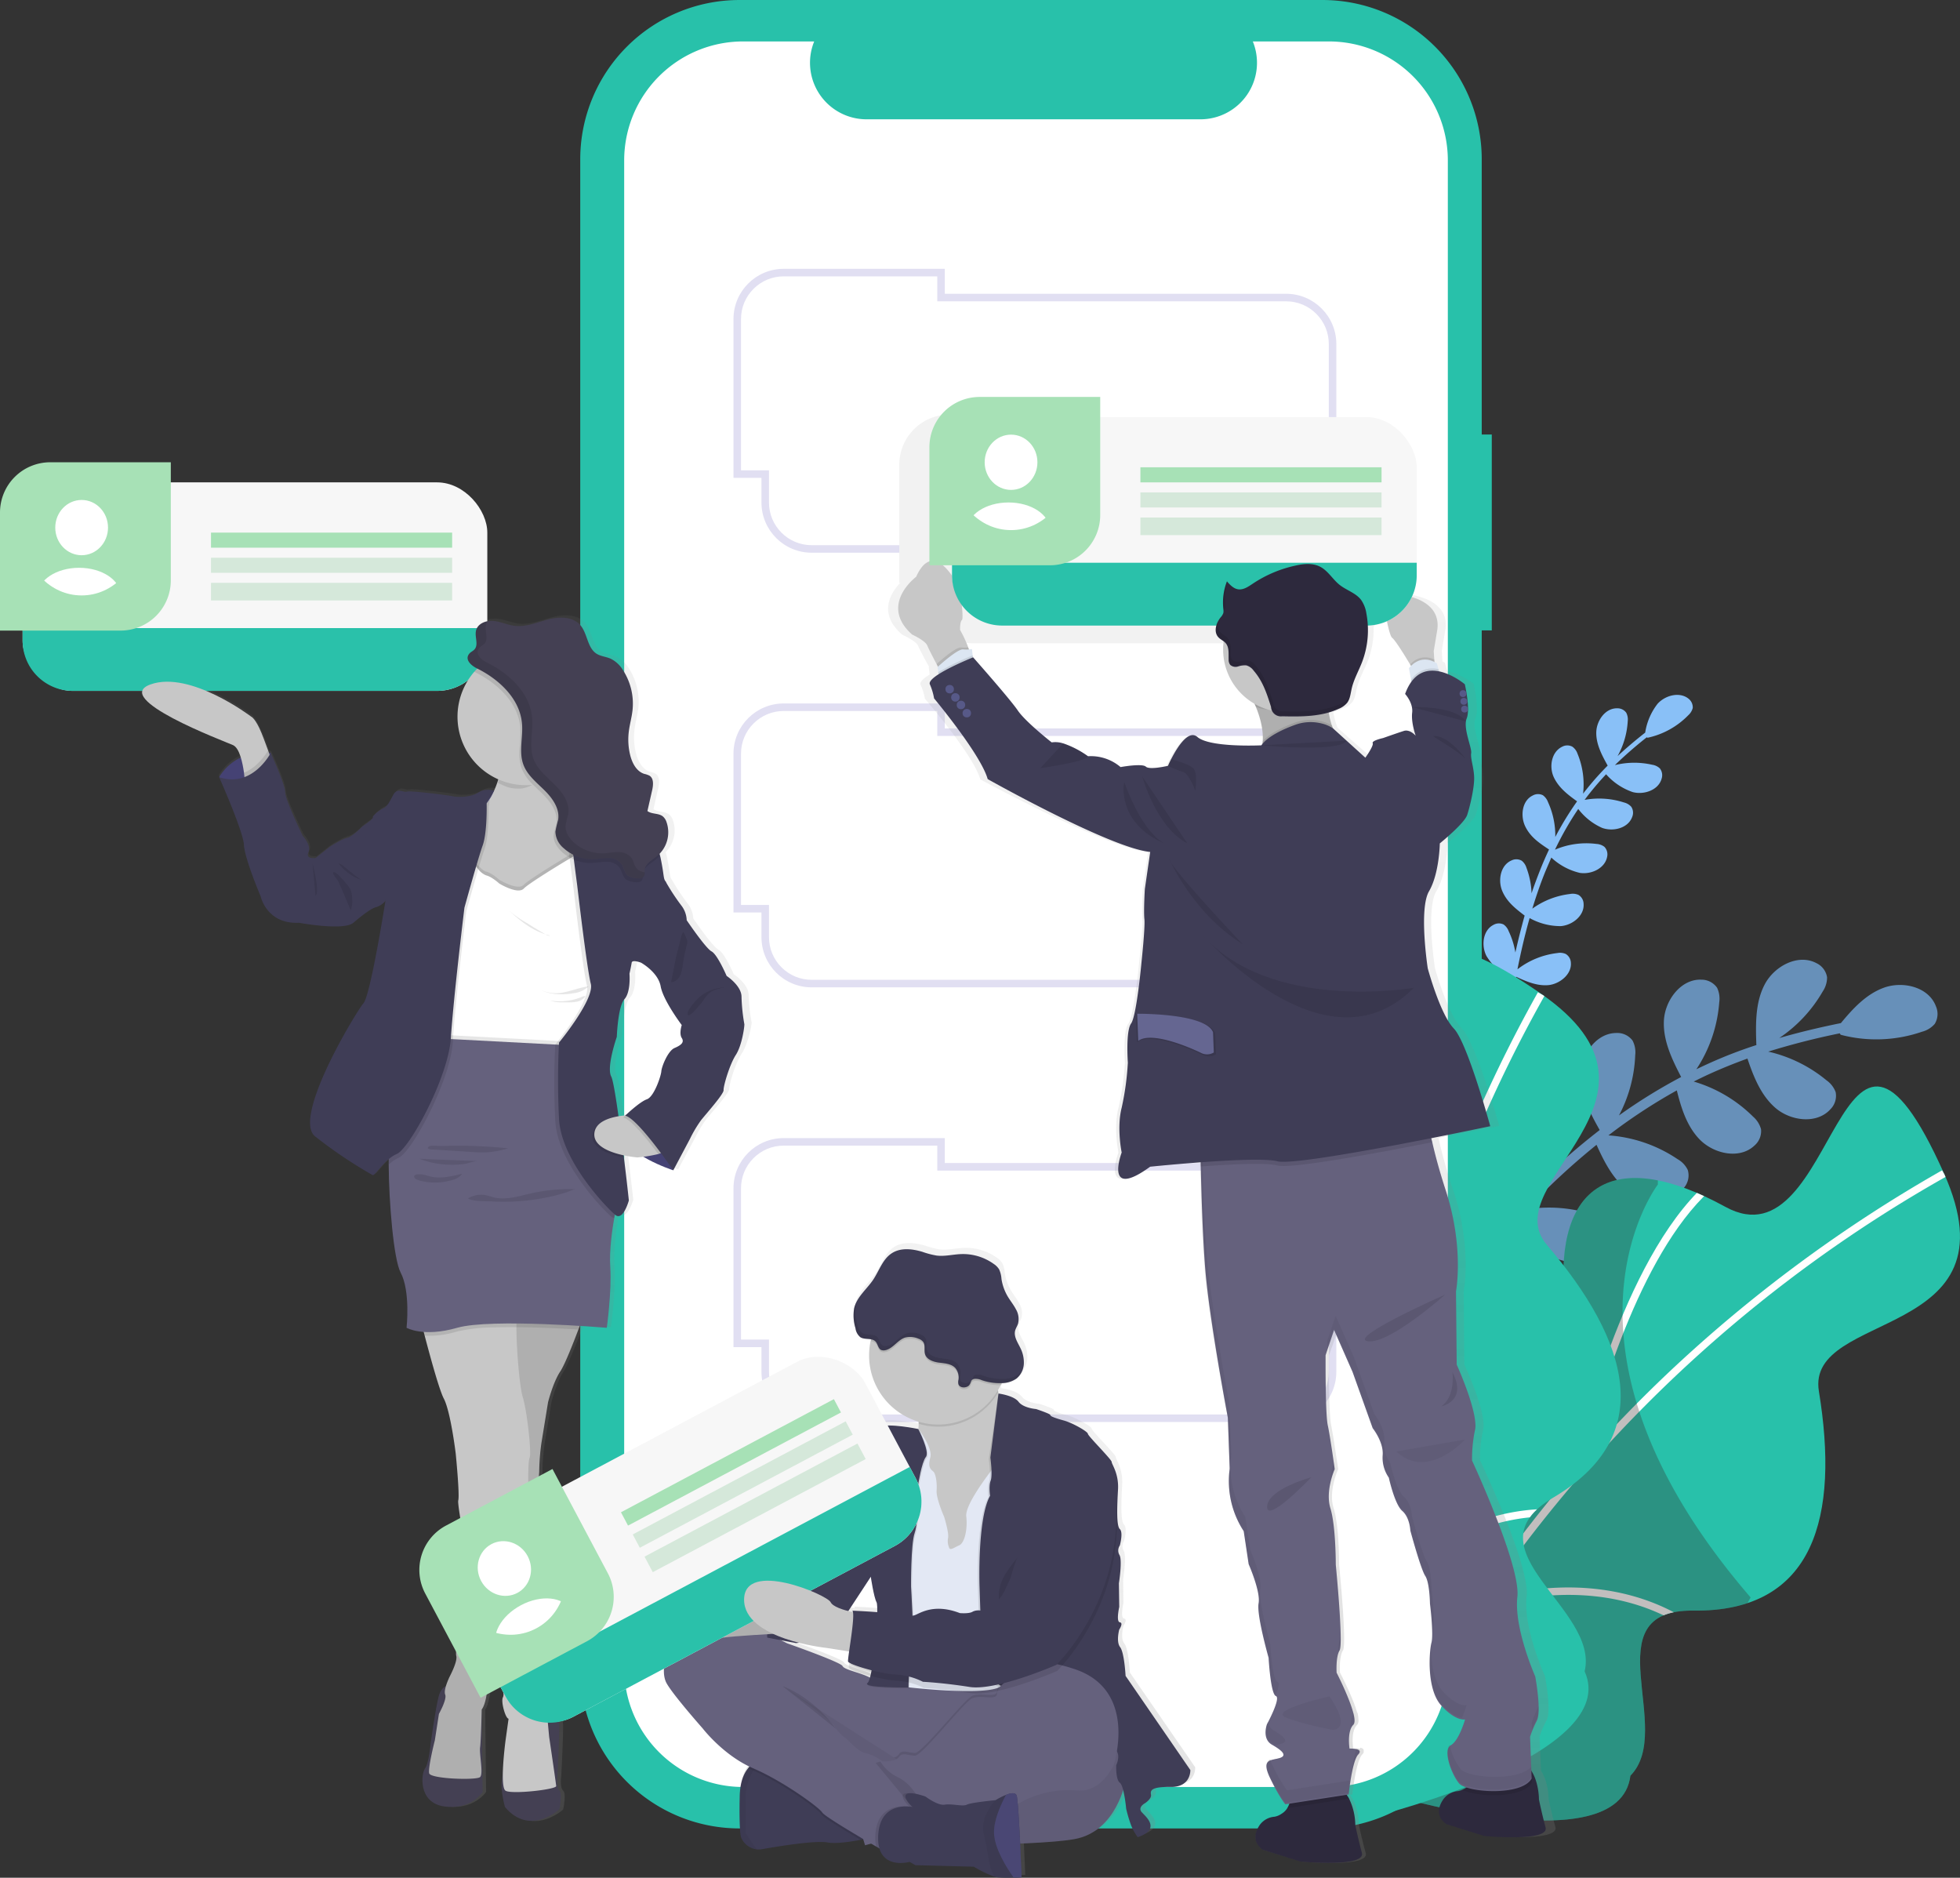 <svg xmlns="http://www.w3.org/2000/svg" xmlns:xlink="http://www.w3.org/1999/xlink" width="780.281" height="747.4" viewBox="0 0 780.281 747.4">
  <rect x="0" y="0" width="780.281" height="747.4" fill="#333333" stroke="none"/>
  <defs>
    <clipPath id="clip-path">
      <path id="Path_1125" data-name="Path 1125" d="M287.256,421.942c8.147,49.667-1.6,87.9-50.024,87.3-40.5-.476-6.956,47.427-25.012,65.7-4.431,35.993-100.4,6.384-100.4,6.384L96.689,532.971s-39.9-119.1,42.306-122.344c0,0,50.81,18.509,46.951-25.965s19.2-60.743,64.126-36.112,44.545-108.194,87.018-13.268C366.841,401.932,281.944,389.5,287.256,421.942Z" transform="translate(-87.008 -300.618)" fill="none"/>
    </clipPath>
    <clipPath id="clip-path-3">
      <path id="Path_1127" data-name="Path 1127" d="M298.973,395c32.682,38.3,44.164,76.036,2.382,100.643-34.9,20.557,18.628,44.164,12.625,69.081,14.864,33.087-82.563,57.456-82.563,57.456l-37.971-33.516s-95.808-81.158-27.2-126.584c0,0,53.049-10.481,26.727-46.5s-15.031-61.934,36.16-64.1-17.937-115.627,67.556-56.432C356.715,336.715,277.653,370.04,298.973,395Z" transform="translate(-141.497 -277.968)" fill="none"/>
    </clipPath>
    <linearGradient id="linear-gradient" x1="0.5" y1="1" x2="0.5" gradientUnits="objectBoundingBox">
      <stop offset="0" stop-color="gray" stop-opacity="0.251"/>
      <stop offset="0.54" stop-color="gray" stop-opacity="0.122"/>
      <stop offset="1" stop-color="gray" stop-opacity="0.102"/>
    </linearGradient>
    <clipPath id="clip-path-4">
      <ellipse id="Ellipse_123" data-name="Ellipse 123" cx="22.5" cy="23.5" rx="22.5" ry="23.5" transform="translate(0.306 -0.136)" fill="#2ac1aa"/>
    </clipPath>
    <linearGradient id="linear-gradient-2" x1="0.5" y1="1" x2="0.5" y2="0" xlink:href="#linear-gradient"/>
    <linearGradient id="linear-gradient-3" x1="-4.28" y1="0.935" x2="-4.28" y2="-0.076" xlink:href="#linear-gradient"/>
    <clipPath id="clip-path-6">
      <ellipse id="Ellipse_123-3" data-name="Ellipse 123" cx="22.5" cy="23.5" rx="22.5" ry="23.5" transform="translate(0.306 -0.136)" fill="#f2f2f2"/>
    </clipPath>
  </defs>
  <g id="Group_1062" data-name="Group 1062" transform="translate(-973 -231)">
    <g id="Group_1061" data-name="Group 1061">
      <path id="Path_1807" data-name="Path 1807" d="M1167.985,675.718c-3.486-3.162-9.425-1.723-12.587,1.763a24.664,24.664,0,0,0-4.945,11.492c-3.79,2.98-7.479,6.081-11.006,9.364a32.111,32.111,0,0,0,4.054-13.945,5.817,5.817,0,0,0-.589-3.324,4.276,4.276,0,0,0-3.628-1.763c-4.7-.1-8.229,4.905-8.31,9.607s2.25,9.08,4.54,13.195h0a115.294,115.294,0,0,0-7.763,8.614q-1.034,1.277-2.027,2.554a31.965,31.965,0,0,0-2.229-15.931,5.674,5.674,0,0,0-2.027-2.757,4.277,4.277,0,0,0-4.054,0c-4.277,2.027-5.311,7.966-3.344,12.161s5.594,6.952,9.263,9.587a122.671,122.671,0,0,0-8.675,14.188,32,32,0,0,0-2.918-13.924,5.839,5.839,0,0,0-2.027-2.7,4.317,4.317,0,0,0-4.054.122c-4.216,2.027-5.027,8.107-2.919,12.384s5.736,6.648,9.425,9.1c-1.277,2.716-2.473,5.452-3.567,8.229s-2.351,6.081-3.385,9.2a31.87,31.87,0,0,0-2.027-10.134,5.776,5.776,0,0,0-1.865-2.817,4.3,4.3,0,0,0-4.053-.142c-4.358,1.824-5.554,7.8-3.729,12.161s5.351,7.074,8.918,9.81q-2.027,7.256-3.689,14.695a31.52,31.52,0,0,0-2.676-8.513,5.676,5.676,0,0,0-2.027-2.655,4.318,4.318,0,0,0-4.054.182c-4.175,2.148-4.905,8.229-2.736,12.4a25.416,25.416,0,0,0,9.425,8.918c-2.027,10.985-3.628,22.073-5.148,33.1-.2,1.4,2.027,1.8,2.148.405,1.581-11.391,3.2-22.843,5.351-34.193,4.054,1.885,8.31,3.709,12.749,3.344s9.445-4.216,9.06-8.9a4.278,4.278,0,0,0-2.027-3.506,5.6,5.6,0,0,0-3.365-.365,31.964,31.964,0,0,0-15.87,6.466c1.358-6.871,2.939-13.681,4.844-20.39a25.232,25.232,0,0,0,12.425,3.2c4.682-.385,9.445-4.216,9.06-8.918a4.275,4.275,0,0,0-2.027-3.506,5.757,5.757,0,0,0-3.365-.365,32.1,32.1,0,0,0-15.019,5.837c1.358-4.459,2.858-8.878,4.561-13.235.932-2.392,2.027-4.763,3-7.094a25.051,25.051,0,0,0,11.29,6.081c4.662.75,10.134-1.824,10.945-6.466a4.319,4.319,0,0,0-1.095-3.891,5.694,5.694,0,0,0-3.182-1.155,31.72,31.72,0,0,0-16.5,2.29,124.994,124.994,0,0,1,9.263-16.215,24.326,24.326,0,0,0,9.506,7.54c4.439,1.6,10.357.1,11.958-4.338a4.316,4.316,0,0,0-.344-4.054,5.653,5.653,0,0,0-2.9-1.723,32.184,32.184,0,0,0-15.687-1.034c.709-.953,1.418-1.905,2.168-2.817q3.04-3.831,6.385-7.378a24.913,24.913,0,0,0,10.6,7.094c4.54,1.2,10.316-.831,11.512-5.371a4.377,4.377,0,0,0-.709-4.054,5.636,5.636,0,0,0-3.061-1.459,32.189,32.189,0,0,0-14.836.142,164.7,164.7,0,0,1,12.688-11.067l.324.182a31.943,31.943,0,0,0,16.215-8.979,5.817,5.817,0,0,0,1.763-2.878A4.358,4.358,0,0,0,1167.985,675.718Z" transform="translate(477.506 -166.373)" fill="#89c0f7"/>
      <path id="Path_1808" data-name="Path 1808" d="M1276.021,744.4c-2.939-7.682-13.337-10.134-21.018-7.175-6.871,2.615-12.039,8.229-16.782,13.965-8.249,1.662-16.438,3.608-24.525,5.939A55.916,55.916,0,0,0,1231,738.585a9.975,9.975,0,0,0,1.723-5.655,7.559,7.559,0,0,0-4.256-5.615c-7.256-3.851-16.681,1.155-20.532,8.411s-3.648,15.931-3.365,24.16h.142a179.56,179.56,0,0,0-18.89,7.277c-1.723.77-3.425,1.581-5.128,2.392a55.76,55.76,0,0,0,9.1-26.592,10.134,10.134,0,0,0-.851-5.837,7.56,7.56,0,0,0-6.283-3.223c-8.108-.344-14.553,8.229-14.9,16.438-.345,7.864,3.223,15.262,6.871,22.3a215.588,215.588,0,0,0-24.748,15.3,55.817,55.817,0,0,0,6.466-24.018,9.955,9.955,0,0,0-1.074-5.8,7.561,7.561,0,0,0-6.385-3c-8.229,0-14.188,8.776-14.188,16.985,0,7.743,3.669,14.877,7.5,21.647q-6.2,4.8-12.161,9.972c-4.3,3.77-8.452,7.662-12.526,11.654a55.493,55.493,0,0,0,4.743-17.33,9.911,9.911,0,0,0-.689-5.858,7.579,7.579,0,0,0-6.081-3.425c-8.107-.588-14.8,7.8-15.384,16.012-.547,7.783,2.757,15.262,6.081,22.3q-9,9.729-17.37,20.005a55.82,55.82,0,0,0,2.574-15.364,10.135,10.135,0,0,0-1.156-5.8,7.581,7.581,0,0,0-6.425-2.9c-8.229,0-14.188,8.938-14.066,17.167,0,7.641,3.79,14.674,7.661,21.323-11.877,15.505-23.086,31.538-34.152,47.51-1.419,2.027,1.621,4.358,3.04,2.331,11.452-16.5,23-33.078,35.328-49.05,4.8,6.081,10.013,12.323,17.188,15.262,7.621,3.1,18.059.912,21.16-6.709a7.6,7.6,0,0,0-.324-7.053,9.953,9.953,0,0,0-4.966-3.2,55.817,55.817,0,0,0-29.835-2.473c7.54-9.607,15.383-18.971,23.653-27.91,4.7,6.081,9.83,11.918,16.8,14.776,7.621,3.1,18.059.892,21.16-6.729a7.5,7.5,0,0,0-.324-7.033,10.135,10.135,0,0,0-4.946-3.223,55.917,55.917,0,0,0-28.072-2.676c5.655-5.878,11.492-11.573,17.593-17.025q5.026-4.459,10.236-8.675c3.142,6.932,6.689,13.945,12.81,18.4,6.648,4.824,17.33,5.189,22.154-1.48a7.54,7.54,0,0,0,1.358-6.911,9.809,9.809,0,0,0-4.054-4.3,56.1,56.1,0,0,0-27.525-9.465,219.545,219.545,0,0,1,27.221-17.9c1.743,7.013,3.952,14.066,8.857,19.275,5.635,5.979,16.053,8.33,22.032,2.7a7.58,7.58,0,0,0,2.635-6.547,10.137,10.137,0,0,0-3.162-4.986,55.8,55.8,0,0,0-23.633-13.965c1.865-.932,3.729-1.844,5.615-2.716,5.169-2.371,10.438-4.5,15.769-6.425,2.432,7.175,5.29,14.431,10.9,19.417,6.081,5.452,16.722,6.851,22.194.689a7.54,7.54,0,0,0,2.027-6.749,9.928,9.928,0,0,0-3.607-4.682,55.938,55.938,0,0,0-23.228-11.452,291.558,291.558,0,0,1,28.478-7.277l.345.568a55.859,55.859,0,0,0,32.43-1.216,9.91,9.91,0,0,0,5.027-3.1,7.56,7.56,0,0,0,.425-7.114Z" transform="translate(467.637 -112.959)" fill="#6790b9"/>
      <g id="Group_28" data-name="Group 28" transform="translate(1342.355 327.182)">
        <g id="Group_22" data-name="Group 22" transform="translate(154.503 336.273)">
          <path id="Path_53" data-name="Path 53" d="M287.256,421.942c8.147,49.667-1.6,87.9-50.024,87.3-40.5-.476-6.956,47.427-25.012,65.7-4.431,35.993-100.4,6.384-100.4,6.384L96.689,532.971s-39.9-119.1,42.306-122.344c0,0,50.81,18.509,46.951-25.965s19.2-60.743,64.126-36.112,44.545-108.194,87.018-13.268C366.841,401.932,281.944,389.5,287.256,421.942Z" transform="translate(-87.008 -300.618)" fill="#28c1aa"/>
          <g id="Group_1011" data-name="Group 1011" clip-path="url(#clip-path)">
            <g id="Group_21" data-name="Group 21" transform="translate(23.182 23.279)">
              <g id="Group_20" data-name="Group 20">
                <path id="Path_54" data-name="Path 54" d="M131.114,486.45l.572,1.5c-28.442,42.877-39.4,74.13-39.519,74.464l-2.787-.953a234.121,234.121,0,0,1,9.29-21.677V540l3.454-1.382s-.524-1.286-1.239-3.573a459.017,459.017,0,0,1,35.731-59.552,511.617,511.617,0,0,1,31.753-40.686v.357l2.906.619c0-.143.453-2.192,1.31-5.693q15.936-18.032,33.54-34.707A567.318,567.318,0,0,1,315.321,314.63L316.8,317.2A549.547,549.547,0,0,0,139.046,477.112c-2.049,2.93-4.026,5.789-5.931,8.623Z" transform="translate(-89.208 -304.532)" fill="#fff"/>
                <path id="Path_55" data-name="Path 55" d="M126.156,435.853c-1.382,1.548-2.763,3.121-4.121,4.764,1.239-5.788,17.389-78.609,49.619-111.505,6.527-6.646,11.386-11.553,14.459-14.578,1.358-1.334,2.382-2.382,3.049-2.954s1.906-1.834,2.978-.786.214,2.025-1,3.406l-2.549,2.835-3.764,4.073-.572-.524c-2.573,2.573-5.979,6.027-10.481,10.6C146.237,359.2,130.563,417.464,126.156,435.853Z" transform="translate(-42.825 -310.391)" fill="#fff"/>
                <path id="Path_56" data-name="Path 56" d="M149.96,368.161V367.8c1.382-1.572,2.739-3.168,4.145-4.764-.858,3.5-1.286,5.55-1.31,5.693Z" transform="translate(-70.822 -237.625)" fill="#fff"/>
                <path id="Path_57" data-name="Path 57" d="M220.743,404.983l-1.977,2.215c-38.113-33.587-89.5-14.578-90.019-14.293l-.476-1.262,1.477-2.215a112.862,112.862,0,0,1,29.49-5.026C175.936,383.783,200.138,386.855,220.743,404.983Z" transform="translate(-85.792 -208.201)" fill="#fff"/>
                <path id="Path_58" data-name="Path 58" d="M168.519,386.46l-1.477,2.215-.572-1.5Z" transform="translate(-124.564 -205.257)" fill="#fff"/>
                <path id="Path_59" data-name="Path 59" d="M177.025,520.436c-.81,1.644-1.6,3.216-2.382,4.764-.953-2.382-9.076-24.631-9.338-59.338-.238-33.349,7.146-84.659,43.64-140.662l3.1,2.025c-35.946,55.169-43.235,105.717-43.02,138.423A188.184,188.184,0,0,0,177.025,520.436Z" transform="translate(-165.3 -289.923)" fill="#fff"/>
                <path id="Path_60" data-name="Path 60" d="M179.39,412.129v-.214c.715-1.525,1.5-3.1,2.382-4.764a32.7,32.7,0,0,0,1.239,3.573Z" transform="translate(-169.832 -176.661)" fill="#fff"/>
              </g>
            </g>
          </g>
        </g>
        <g id="Group_24" data-name="Group 24" transform="translate(154.503 336.273)">
          <g id="Group_1012" data-name="Group 1012" clip-path="url(#clip-path)">
            <g id="Group_23" data-name="Group 23" transform="translate(-22.059 -85.752)">
              <path id="Path_62" data-name="Path 62" d="M278.824,264.62A643.172,643.172,0,0,0,200.6,276.983c-36.8,8.718-41.853,12.7-62.816,47.356s-18.366,65.055-7.647,110.314S142.9,710.189,142.9,710.189l89.09-3.43,85.136-153c-86.3-100.048-36.922-164.364-36.922-164.364Z" transform="translate(-122 -264.62)" fill="#352626" opacity="0.3" style="isolation: isolate"/>
            </g>
          </g>
        </g>
        <g id="Group_27" data-name="Group 27" transform="translate(89.008 282.318)">
          <path id="Path_64" data-name="Path 64" d="M298.973,395c32.682,38.3,44.164,76.036,2.382,100.643-34.9,20.557,18.628,44.164,12.625,69.081,14.864,33.087-82.563,57.456-82.563,57.456l-37.971-33.516s-95.808-81.158-27.2-126.584c0,0,53.049-10.481,26.727-46.5s-15.031-61.934,36.16-64.1-17.937-115.627,67.556-56.432C356.715,336.715,277.653,370.04,298.973,395Z" transform="translate(-141.497 -277.968)" fill="#28c1aa"/>
          <g id="Group_1013" data-name="Group 1013" clip-path="url(#clip-path-3)">
            <g id="Group_26" data-name="Group 26" transform="translate(10.763 16.465)">
              <g id="Group_25" data-name="Group 25">
                <path id="Path_65" data-name="Path 65" d="M156.366,527.233l1.263,1c-2.12,51.382,4.764,83.8,4.764,84.159l-2.906.619c0-.167-1.787-8.528-3.263-23.344l.191.143,2.239-2.978s-1.1-.834-2.906-2.382a457.474,457.474,0,0,1-.357-69.509c1.167-17.032,3.192-34.183,6.1-51.262a2.664,2.664,0,0,0,.119.357l2.787-1c0-.119-.738-2.1-1.834-5.526q4.288-23.678,10.719-47.07a567.578,567.578,0,0,1,51.644-125.56l2.6,1.453a549.45,549.45,0,0,0-69.08,228.823c-.238,3.549-.453,7.027-.6,10.434A16.351,16.351,0,0,0,156.366,527.233Z" transform="translate(-81.807 -284.88)" fill="#fff"/>
                <path id="Path_66" data-name="Path 66" d="M200.576,439.282c-.381,2.049-.738,4.1-1.1,6.17-1.93-5.6-25.846-76.227-15.293-121.082,2.144-9.052,3.764-15.769,4.764-19.962.453-1.834.81-3.216,1.072-4.1s.715-2.549,2.144-2.215,1.239,1.62.905,3.43c-.167,1.024-.429,2.382-.715,3.764l-1.1,5.431-.762-.167c-.858,3.526-2,8.242-3.478,14.507C177.97,363.317,194.811,421.249,200.576,439.282Z" transform="translate(-119.824 -266.676)" fill="#fff"/>
                <path id="Path_67" data-name="Path 67" d="M180.883,363.881a2.38,2.38,0,0,1-.143-.357c.357-2.072.715-4.121,1.1-6.193,1.1,3.454,1.787,5.431,1.834,5.55Z" transform="translate(-101.083 -184.748)" fill="#fff"/>
                <path id="Path_68" data-name="Path 68" d="M233.5,372.515l-.524,2.906c-50.024-9-84.111,33.873-84.469,34.326l-1.048-.834a20,20,0,0,1,.119-2.668,112.434,112.434,0,0,1,22.63-19.581C184.144,377.517,206.464,367.608,233.5,372.515Z" transform="translate(-71.638 -165.559)" fill="#fff"/>
                <path id="Path_69" data-name="Path 69" d="M184.935,385.92a20,20,0,0,1-.119,2.668l-1.286-1S184.078,386.9,184.935,385.92Z" transform="translate(-108.995 -145.234)" fill="#fff"/>
                <path id="Path_70" data-name="Path 70" d="M258.11,517.137c.143,1.834.31,3.573.476,5.241-2.12-1.644-20.534-16.365-38.709-45.9-17.437-28.323-37.756-76.108-35.541-142.925l3.716.119c-2.192,65.793,17.77,112.839,34.874,140.71A189.689,189.689,0,0,0,258.11,517.137Z" transform="translate(-184.17 -217.614)" fill="#fff"/>
                <path id="Path_71" data-name="Path 71" d="M183.817,415.99l-.191-.143c-.167-1.644-.333-3.406-.476-5.217a37.22,37.22,0,0,0,2.906,2.382Z" transform="translate(-109.21 -111.083)" fill="#fff"/>
              </g>
            </g>
          </g>
        </g>
      </g>
      <g id="Group_1026" data-name="Group 1026">
        <g id="Group_1003" data-name="Group 1003" transform="translate(178)">
          <path id="Path_899" data-name="Path 899" d="M781.316,253.4h-4V143.858a63.4,63.4,0,0,0-63.4-63.4H481.829a63.4,63.4,0,0,0-63.4,63.4V744.833a63.4,63.4,0,0,0,63.4,63.4H713.915a63.4,63.4,0,0,0,63.4-63.4V331.38h4Z" transform="translate(607.568 150.544)" fill="#28c1aa"/>
          <path id="Path_900" data-name="Path 900" d="M716.473,96.951H686.178a22.495,22.495,0,0,1-20.827,30.991H532.392a22.495,22.495,0,0,1-20.827-30.991h-28.3A47.348,47.348,0,0,0,435.921,144.3V744.392a47.348,47.348,0,0,0,47.348,47.348h233.2a47.348,47.348,0,0,0,47.348-47.348h0V144.3a47.348,47.348,0,0,0-47.348-47.348Z" transform="translate(607.568 150.544)" fill="#fff"/>
        </g>
        <g id="Union_17" data-name="Union 17" transform="translate(13296 332)" fill="none">
          <path d="M-11999.865,119a20,20,0,0,1-20-20V89.2H-12031V26a20,20,0,0,1,20-20h64.125v9.934H-11811a20,20,0,0,1,20,20V99a20,20,0,0,1-20,20Z" stroke="none"/>
          <path d="M -11810.999 116 C -11806.459 116 -11802.19 114.232 -11798.98 111.02 C -11795.77 107.809 -11794.002 103.54 -11794.002 99 L -11794.002 87.955 L -11794.002 35.934 C -11794.002 31.393 -11795.77 27.124 -11798.98 23.913 C -11802.19 20.702 -11806.459 18.933 -11810.999 18.933 L -11946.875 18.933 L -11949.875 18.933 L -11949.875 15.933 L -11949.875 9 L -12011 9 C -12015.541 9 -12019.81 10.768 -12023.021 13.979 C -12026.232 17.19 -12028.001 21.459 -12028.001 26 L -12028.001 86.199 L -12019.865 86.199 L -12016.865 86.199 L -12016.865 89.199 L -12016.865 99 C -12016.865 103.54 -12015.097 107.81 -12011.887 111.02 C -12008.676 114.231 -12004.406 116 -11999.865 116 L -11810.999 116 M -11810.999 119 L -11999.865 119 C -12010.913 119 -12019.865 110.044 -12019.865 99 L -12019.865 89.199 L -12031.001 89.199 L -12031.001 26 C -12031.001 14.955 -12022.045 6 -12011 6 L -11946.875 6 L -11946.875 15.933 L -11810.999 15.933 C -11799.954 15.933 -11791.002 24.889 -11791.002 35.934 L -11791.002 87.955 L -11791.002 99 C -11791.002 110.044 -11799.954 119 -11810.999 119 Z" stroke="none" fill="#e1dff2"/>
        </g>
        <g id="Union_18" data-name="Union 18" transform="translate(13296 505)" fill="none">
          <path d="M-11999.865,119a20,20,0,0,1-20-20V89.2H-12031V26a20,20,0,0,1,20-20h64.125v9.934H-11811a20,20,0,0,1,20,20V99a20,20,0,0,1-20,20Z" stroke="none"/>
          <path d="M -11810.999 116 C -11806.459 116 -11802.19 114.232 -11798.98 111.02 C -11795.77 107.809 -11794.002 103.54 -11794.002 99 L -11794.002 87.955 L -11794.002 35.934 C -11794.002 31.393 -11795.77 27.124 -11798.98 23.913 C -11802.19 20.702 -11806.459 18.933 -11810.999 18.933 L -11946.875 18.933 L -11949.875 18.933 L -11949.875 15.933 L -11949.875 9 L -12011 9 C -12015.541 9 -12019.81 10.768 -12023.021 13.979 C -12026.232 17.19 -12028.001 21.459 -12028.001 26 L -12028.001 86.199 L -12019.865 86.199 L -12016.865 86.199 L -12016.865 89.199 L -12016.865 99 C -12016.865 103.54 -12015.097 107.81 -12011.887 111.02 C -12008.676 114.231 -12004.406 116 -11999.865 116 L -11810.999 116 M -11810.999 119 L -11999.865 119 C -12010.913 119 -12019.865 110.044 -12019.865 99 L -12019.865 89.199 L -12031.001 89.199 L -12031.001 26 C -12031.001 14.955 -12022.045 6 -12011 6 L -11946.875 6 L -11946.875 15.933 L -11810.999 15.933 C -11799.954 15.933 -11791.002 24.889 -11791.002 35.934 L -11791.002 87.955 L -11791.002 99 C -11791.002 110.044 -11799.954 119 -11810.999 119 Z" stroke="none" fill="#e1dff2"/>
        </g>
        <g id="Union_19" data-name="Union 19" transform="translate(13296 678)" fill="none">
          <path d="M-11999.865,119a20,20,0,0,1-20-20V89.2H-12031V26a20,20,0,0,1,20-20h64.125v9.934H-11811a20,20,0,0,1,20,20V99a20,20,0,0,1-20,20Z" stroke="none"/>
          <path d="M -11810.999 116 C -11806.459 116 -11802.19 114.232 -11798.98 111.02 C -11795.77 107.809 -11794.002 103.54 -11794.002 99 L -11794.002 87.955 L -11794.002 35.934 C -11794.002 31.393 -11795.77 27.124 -11798.98 23.913 C -11802.19 20.702 -11806.459 18.933 -11810.999 18.933 L -11946.875 18.933 L -11949.875 18.933 L -11949.875 15.933 L -11949.875 9 L -12011 9 C -12015.541 9 -12019.81 10.768 -12023.021 13.979 C -12026.232 17.19 -12028.001 21.459 -12028.001 26 L -12028.001 86.199 L -12019.865 86.199 L -12016.865 86.199 L -12016.865 89.199 L -12016.865 99 C -12016.865 103.54 -12015.097 107.81 -12011.887 111.02 C -12008.676 114.231 -12004.406 116 -11999.865 116 L -11810.999 116 M -11810.999 119 L -11999.865 119 C -12010.913 119 -12019.865 110.044 -12019.865 99 L -12019.865 89.199 L -12031.001 89.199 L -12031.001 26 C -12031.001 14.955 -12022.045 6 -12011 6 L -11946.875 6 L -11946.875 15.933 L -11810.999 15.933 C -11799.954 15.933 -11791.002 24.889 -11791.002 35.934 L -11791.002 87.955 L -11791.002 99 C -11791.002 110.044 -11799.954 119 -11810.999 119 Z" stroke="none" fill="#e1dff2"/>
        </g>
        <g id="Group_1001" data-name="Group 1001" transform="translate(960 431.062)">
          <path id="Path_1074" data-name="Path 1074" d="M338.035,501.792a71.7,71.7,0,0,1-1.185-10.916c0-4.385-5.926-8.3-5.926-8.3s-3.686-8.534-6.1-9.779-10.039-12.422-10.039-12.422a10.122,10.122,0,0,0-2.288-6.021,86.27,86.27,0,0,1-6.211-9.375h0c-1.019-1.256-.51-2.133-2.039-9.411q-.13-.569-.284-1.1a1.632,1.632,0,0,0-.154-.462,12.3,12.3,0,0,0,2.892-12.73,5.227,5.227,0,0,0-1.458-2.252c-1.73-1.41-4.492-.83-6.27-2.169l1.885-8.368c.462-2.039.7-4.646-1.1-5.749a9.029,9.029,0,0,0-2.11-.711c-3.105-.984-4.848-4.255-5.642-7.384a25.317,25.317,0,0,1-.616-9.245c.344-2.963,1.185-5.855,1.541-8.83a24.381,24.381,0,0,0-3.757-15.717,12.256,12.256,0,0,0-4.966-4.682c-1.908-.853-4.125-.96-5.926-2.086-3.817-2.371-3.627-8.167-6.661-11.5s-8.427-3.3-12.86-2.157-8.83,3.094-13.382,2.584c-2.928-.32-5.677-1.648-8.605-1.956a8.6,8.6,0,0,0-2.525.119l.059-.107c-2.181.391-4.172,1.6-4.682,3.663a5.653,5.653,0,0,0-.142,1.493c0,1.185.285,2.442.308,3.556a3.461,3.461,0,0,1-.83,2.525c-.581.628-1.446.96-2.015,1.6a2.607,2.607,0,0,0-.747,1.885c0,1.825,2.276,3.425,3.8,4.16h0c-.415.415-.818.842-1.185,1.28a26.929,26.929,0,0,0-6.673,17.933,27.321,27.321,0,0,0,16.594,25.021c-.071.225-.13.439-.213.664a35.226,35.226,0,0,1-1.493,3.876,7.681,7.681,0,0,0-6.436.711c-2.928,2-8.641,1.885-10.17,1.505s-17.412-2.371-18.68-1.885-3.817-1.754-5.464,1.256-2.371,4.646-4.065,5.393-4.575,3.141-4.2,3.639-4.2,3.556-4.2,3.556-3.935,4.137-6.223,4.646-7.112,3.639-7.112,3.639l-5.594,4.386s-4.2.628-2.928-2.252-2.288-6.531-2.288-6.531-7.112-14.425-7.112-17.424-5.843-15.681-5.843-15.681l-.723-.071c-.107-.308-.213-.616-.332-.936a88.467,88.467,0,0,0-3.556-8.9c-2.015-4.137-3.319-4.611-3.319-4.611s-24.654-18.514-40.667-12.872,29.229,22.449,33.294,24.215c1.422.6,2.442,2.6,3.165,4.907a21.063,21.063,0,0,0-8.712,7.93s9.779,21.69,10.027,27.083,6.744,20.446,6.744,20.446,2.371,11.165,15.5,10.537c0,0,18.04,3.307,21.975,0s7.5-5.926,9.411-6.294a7.409,7.409,0,0,0,3.556-2.513s-5.926,37.621-8.89,40.892-28.85,45.526-19.581,53.041a185.851,185.851,0,0,0,23.255,15.409c.794.391,3.153-3.556,6.531-6.341v2.169c.059,15.029,2.015,37.929,4.8,43.049,4.065,7.526,2.371,22.082,2.371,22.082a17.541,17.541,0,0,0,6.875,1.647c.119.486.261,1,.4,1.529,2.24,8.463,5.867,21.548,7.716,25.033,2.809,5.274,4.836,21.951,4.836,21.951s1.648,16.428,1.019,18.692c-.249.865.83,7.681,2.513,16.333h0c-1.031,11.758-2.963,34.432-3.3,42.67h0v1.375h0a9.315,9.315,0,0,0,0,1.541,4.824,4.824,0,0,1-.166,2.371,38.083,38.083,0,0,1-2.762,6.566,31.451,31.451,0,0,0-1.185,3.188c-1.007.439-2.264,1.541-2.963,4.208-1.268,4.9-3.177,18.443-3.177,18.443s-.759,8.3-2.288,10.158-3.046,13.666,7.752,15.171,15.5-5.737,15.5-5.737l-.379-32.832h0a4.741,4.741,0,0,0,.557-.9v-.071c.071-.166.154-.32.225-.51s0-.154.095-.237.107-.261.154-.4a.663.663,0,0,1,0-.142,21.572,21.572,0,0,0,.913-9.779s0-.107,0-.166v-.51a1.519,1.519,0,0,0,0-.225,2.291,2.291,0,0,1,0-.285v-.2a2.151,2.151,0,0,1,.071-.664.437.437,0,0,1,0-.13V760.6a.914.914,0,0,0,0-.178,2.853,2.853,0,0,1,.083-.415v-.095c.095-.486.225-.972.356-1.482v-.107l.142-.5h0c.166-.533.344-1.055.522-1.576v-.107l.178-.486v-.059c.178-.5.367-.984.557-1.446v-.13l.178-.415v-.118l.391-.925h0l3,9.257s1.648,6.9.759,8.522,1.019,8.415,2.288,8.534l-1.185,8.534a130.478,130.478,0,0,0-1.185,14.223c-.083.533-.166,1-.225,1.351-.818,4.362,1.185,11.142,1.185,11.142,10.039,11.853,21.987.925,21.987.925s1.4-6.282,0-7.526-.759-5.772-.759-5.772.628-11.165.759-19.32-6.673-15.326-6.673-15.326l-.379.344c-1.185-3.188-2.643-6.922-2.371-8.593.51-2.88-1.4-33.354-1.4-33.354a181.907,181.907,0,0,0,.439-24.512h0c.166-1.387.32-2.75.474-4.065.77-6.555,1.387-12.161,1.636-15.089h0v-.344c.059-.794.095-1.351.083-1.624,0-.972,0-2.193.095-3.473.249-3.556.794-7.444.794-7.444l2.667-16.179s2.027-7.894,4.954-12.291l.344-.557h0c.119-.19.237-.4.356-.628V639.2l.356-.676v-.095c.415-.806.853-1.742,1.3-2.762l.107-.225.344-.782.13-.308.344-.782c0-.107.083-.2.13-.308.13-.32.261-.64.4-.96l.19-.462c.107-.237.2-.474.3-.723l.261-.616.178-.462.284-.7c0-.107.095-.213.13-.32.723-1.813,1.434-3.556,2.051-5.239h0c.2-.51.391-1,.569-1.47,6.507.4,10.928.771,10.928.771s2.039-14.674,1.4-24.334c-.439-6.59.782-14.887,1.6-19.474.095-.51.178-.96.249-1.363l.178.142c3.188,2.5,5.464-5.772,5.464-5.772s-.853-7.74-2-17.092a8.423,8.423,0,0,0-.119-.936,49.2,49.2,0,0,0,5.559.853s1.019-.095,2.371-.273a67.352,67.352,0,0,0,12.066,5.4l6.732-12.54a51.136,51.136,0,0,1,4.445-7.4c2.039-2.513,9.281-10.537,9.15-12.042s2.371-10.158,4.954-14.045S338.178,502.432,338.035,501.792Zm-28.21,9.482c-2.667,1.126-5.215,7.4-5.334,9.281s-2.928,10.158-5.855,11.165c-2.679.924-7.823,5.642-8.641,6.4-.842.083-1.79.19-2.785.356-1.114-7.918-2.216-14.46-2.928-15.788-2.027-3.769,2.24-15.8,2.24-15.8s.427-12.161,3.094-15.053,2.039-10.158,2.039-10.158.628-3.011.889-4.386,3.781,0,3.8,0h0s6.863,3.757,7.882,9.4,8.51,15.409,8.51,15.409-1.185,3.378,0,5.144-.237,2.951-2.9,4.077Z" transform="translate(-25.811 -294.867)" fill="url(#linear-gradient)"/>
          <g id="Group_1010" data-name="Group 1010" transform="translate(-1524.312 -379.717)">
            <g id="Group_1005" data-name="Group 1005" transform="translate(1537.312 363.76)">
              <rect id="Rectangle_740" data-name="Rectangle 740" width="185" height="83" rx="20" transform="translate(9 7.894)" fill="#f7f7f7"/>
              <path id="Rectangle_741" data-name="Rectangle 741" d="M0,0H185a0,0,0,0,1,0,0V5a20,20,0,0,1-20,20H20A20,20,0,0,1,0,5V0A0,0,0,0,1,0,0Z" transform="translate(9 65.894)" fill="#2ac1aa"/>
              <path id="Rectangle_742" data-name="Rectangle 742" d="M20,0H68a0,0,0,0,1,0,0V47A20,20,0,0,1,48,67H0a0,0,0,0,1,0,0V20A20,20,0,0,1,20,0Z" transform="translate(0 -0.106)" fill="#a7e1b6"/>
              <rect id="Rectangle_743" data-name="Rectangle 743" width="96" height="6" transform="translate(84 27.894)" fill="#a7e1b6"/>
              <rect id="Rectangle_744" data-name="Rectangle 744" width="96" height="6" transform="translate(84 37.894)" fill="#d5e8da"/>
              <rect id="Rectangle_745" data-name="Rectangle 745" width="96" height="7" transform="translate(84 47.894)" fill="#d5e8da"/>
            </g>
            <g id="Mask_Group_74" data-name="Mask Group 74" transform="translate(1547.005 369.791)" clip-path="url(#clip-path-4)">
              <path id="Path_1119" data-name="Path 1119" d="M22.9,0A22.9,22.9,0,1,1,0,22.9,22.9,22.9,0,0,1,22.9,0Z" transform="translate(-0.334 0.414)" fill="#a7e1b6"/>
              <ellipse id="Ellipse_121" data-name="Ellipse 121" cx="10.5" cy="11" rx="10.5" ry="11" transform="translate(12.306 8.864)" fill="#fff"/>
              <ellipse id="Ellipse_122" data-name="Ellipse 122" cx="16.5" cy="11" rx="16.5" ry="11" transform="translate(5.306 35.864)" fill="#fff"/>
            </g>
          </g>
          <path id="Path_1075" data-name="Path 1075" d="M121.15,395.611a20.493,20.493,0,0,1,20.529-9.636v14.65h-8.854l-7.017-1.813Z" transform="translate(-20.911 -286.341)" fill="#4c4981"/>
          <path id="Path_1076" data-name="Path 1076" d="M121.15,395.611a20.493,20.493,0,0,1,20.529-9.636v14.65h-8.854l-7.017-1.813Z" transform="translate(-20.911 -286.341)" opacity="0.1"/>
          <path id="Path_1077" data-name="Path 1077" d="M147.1,394.248l-10.893,7.645s-.095-1.541-.367-3.627c-.545-3.947-1.766-9.873-4.4-11.023-4.006-1.754-48.6-18.526-32.785-24.156s40.05,12.836,40.05,12.836,1.256.427,3.248,4.563c1.055,2.169,2.371,5.867,3.485,8.878C146.4,392.091,147.1,394.248,147.1,394.248Z" transform="translate(-25.705 -290.738)" fill="#c7c7c7"/>
          <path id="Path_1078" data-name="Path 1078" d="M176.345,266.033l1.233-.593,3.485,3.971-2.845,6.069-4.848-1.944,1.126-4.848Z" transform="translate(32.144 -150.753)" fill="#4c4981"/>
          <path id="Path_1079" data-name="Path 1079" d="M200.252,699.071s-3.129-.367-4.386,4.5-3.129,18.407-3.129,18.407-.747,8.3-2.252,10.134-3,13.643,7.633,15.148,15.278-5.725,15.278-5.725l-.379-32.832Z" transform="translate(-8.261 -228.292)" fill="#444053"/>
          <path id="Path_1080" data-name="Path 1080" d="M232.439,700.32s6.7,7.112,6.578,15.29-.759,19.284-.759,19.284-.616,4.5.759,5.76,0,7.5,0,7.5-11.77,10.928-21.655-.913c0,0-1.932-6.768-1.185-11.13s3-24,3-24Z" transform="translate(-3.337 -228.059)" fill="#444053"/>
          <path id="Path_1081" data-name="Path 1081" d="M253.547,575.08s-6.768,18.964-9.648,23.279-4.871,12.279-4.871,12.279L236.4,626.794a88.607,88.607,0,0,0-.877,10.893c.119,3.627-6.507,56.573-6.507,56.573L218.5,707.653s-4.634,9.387-3.888,13.275-.5,10.134-2,12.007c0,0-.249,12.268-.628,15.029s1.387,10.513,0,11.853-19.77.747-20.28-1.505,2.264-13.145,2.264-13.145l1.624-10.513s3.248-5.76,2.5-7.633,1.375-6.258,1.505-6.638,3.556-6.507,2.88-8.878,3.876-52.828,3.876-52.828l12.9-90.508Z" transform="translate(-7.852 -252.543)" fill="#afafaf"/>
          <path id="Path_1083" data-name="Path 1083" d="M242.842,762.409c.119,1.375-17.649,3.378-20.15,1.873s0-20.15,0-20.15l1.185-8.51c-1.256-.13-3.129-6.886-2.252-8.522s-.759-8.51-.759-8.51l-2.951-9.245-1.8-5.642c-2.916-6.46-7.112-24.891-9.79-38.64-1.659-8.641-2.714-15.409-2.477-16.321.628-2.252-1.007-18.644-1.007-18.644s-1.991-16.594-4.741-21.9c-1.825-3.485-5.393-16.594-7.609-25-1.126-4.326-1.908-7.432-1.908-7.432s18.964-1.588,30.39-2.145c5.286-.249,8.984-.284,8.546.154s-.533,2.726-.51,6.033c0,8.593,1.245,23.706,2.513,27.759,1.754,5.63,3.556,22.52,2.75,24.156s-.5,12.517-.5,12.517a56.216,56.216,0,0,1,2.193,13.595,183.469,183.469,0,0,1-.439,24.464s1.885,30.414,1.375,33.294,4.006,11.853,4.006,13.643,1.138,13.642,1.138,13.642S242.723,761.034,242.842,762.409Z" transform="translate(-8.418 -251.568)" fill="#c7c7c7"/>
          <path id="Path_1084" data-name="Path 1084" d="M250.037,432.672l-2.157,2.371-1.4,1.505-8.2,8.712-21.157,2.371-11.236-3.011-2.785-.735s0-5.654.51-12.434c.711-8.688,2.43-19.249,6.507-22.117a16.167,16.167,0,0,0,4.741-6.033,33.768,33.768,0,0,0,2.051-5.061c.083-.225.142-.439.213-.652a55.46,55.46,0,0,0,1.991-9.293s2.7-1.493,6.448-3.236c9.8-4.575,26.728-10.881,20.837,3.236a53.231,53.231,0,0,0-2.2,6.353c-.095.308-.178.628-.249.936-1.968,7.87-.664,12.635.806,15.266h0a10.665,10.665,0,0,0,.853,1.292,6.516,6.516,0,0,0,1.422,1.446l2.442,15.468.2,1.28Z" transform="translate(-5.728 -287.476)" fill="#c7c7c7"/>
          <path id="Path_1085" data-name="Path 1085" d="M244.25,388.987c-1.114,2.679.545-2.193,0,0-4.457,3.177-14.97,12.208-20.885,12.208-3.983,0-5.18-.723-8.605-2.264a55.591,55.591,0,0,0,2.2-9.944S252.381,369.454,244.25,388.987Z" transform="translate(-3.568 -287.35)" opacity="0.1"/>
          <path id="Path_1086" data-name="Path 1086" d="M255.756,378.008a27.261,27.261,0,0,1-24.428,27.131,25.333,25.333,0,0,1-2.857.154,27.261,27.261,0,1,1,27.261-27.261Z" transform="translate(-6.078 -292.822)" fill="#c7c7c7"/>
          <path id="Path_1087" data-name="Path 1087" d="M261.079,486.371,257.2,496.517s-3.177.142-8.107.3c-16.594.533-53.337,1.185-54.985-3.058a10.275,10.275,0,0,1-.569-3.366c-.225-6.519,2.821-16.535,2.821-16.535s1.754-20.031,1.754-20.9S196.612,438,196.612,438l3-11.26L208,420.813s3.757,5.76,6.009,6.258,5.263,3.259,5.263,3.259,7.372,4.5,9.755,1.991,20.908-13.512,20.908-13.512l9.767,10.762Z" transform="translate(-7.501 -280.216)" opacity="0.1"/>
          <path id="Path_1088" data-name="Path 1088" d="M261.079,487.641,257.2,497.787s-3.177.142-8.107.284h-.486l-7.195.19c-13.228.3-31.469.379-40.987-1.007-3.556-.522-5.926-1.185-6.318-2.252a8.3,8.3,0,0,1-.45-1.861,14.911,14.911,0,0,1-.119-1.505c-.225-6.519,2.821-16.594,2.821-16.594s1.754-20.031,1.754-20.908-1.505-14.9-1.505-14.9l3-11.26,5.772-4.042L208,422.095a37.835,37.835,0,0,0,2.88,3.781,7.538,7.538,0,0,0,3.129,2.465c2.252.51,5.263,3.259,5.263,3.259s7.372,4.516,9.755,2c1.825-1.92,13.038-8.807,18.277-11.948l2.631-1.576,1.316,1.458,8.451,9.316Z" transform="translate(-7.501 -279.981)" fill="#fff"/>
          <path id="Path_1089" data-name="Path 1089" d="M140.76,389.973l-10.893,7.645s-.095-1.541-.367-3.627c5.381-2.264,8.653-7.289,9.6-8.9C140.061,387.816,140.76,389.973,140.76,389.973Z" transform="translate(-19.364 -286.463)" opacity="0.1"/>
          <path id="Path_1090" data-name="Path 1090" d="M180.6,415.726l-2.371-.616s-3.888,4.125-6.14,4.623-7,3.639-7,3.639l-5.512,4.374s-4.137.628-2.88-2.252-2.252-6.507-2.252-6.507-7-14.4-7-17.4-5.76-15.646-5.76-15.646-7.266,14.14-20.529,9.636c0,0,9.636,21.655,9.885,27.036s6.638,20.41,6.638,20.41,2.371,11.142,15.266,10.513c0,0,17.779,3.307,21.655,0s7.384-5.926,9.269-6.282a7.337,7.337,0,0,0,3.5-2.5V429.866Z" transform="translate(-20.911 -286.306)" fill="#3f3d56"/>
          <path id="Path_1091" data-name="Path 1091" d="M152.51,423s3.129,11.639,1.185,12.9Z" transform="translate(-15.101 -279.44)" opacity="0.1"/>
          <path id="Path_1092" data-name="Path 1092" d="M249.094,486.882c-16.594.533-53.337,1.185-54.985-3.046a10.276,10.276,0,0,1-.569-3.366l54.392,2.868Z" transform="translate(-7.499 -268.792)" opacity="0.1"/>
          <path id="Path_1093" data-name="Path 1093" d="M254.13,575.076s-1.019,2.845-2.43,6.59c-6.91-.427-16.06-.865-24.749-.925-3.082,0-6.092,0-8.925.095a66.859,66.859,0,0,0-14.591,1.624,38.5,38.5,0,0,1-13.038,1.671c-1.126-4.326-1.908-7.432-1.908-7.432s18.964-1.588,30.39-2.145l.913-6.365Z" transform="translate(-8.435 -252.54)" opacity="0.1"/>
          <path id="Path_1094" data-name="Path 1094" d="M270.694,545.34l-2.122,4.5s-.3,1.339-.676,3.473c-.806,4.575-2.015,12.86-1.588,19.439.64,9.636-1.375,24.274-1.375,24.274s-46.06-3.876-59.572,0-20.15,0-20.15,0,1.624-14.52-2.371-22.022c-2.75-5.144-4.67-27.972-4.741-42.966,0-6.934.344-12.185,1.185-13.24,2.75-3.39,14.52-37.182,14.52-37.182l2.679.142,7.112.379,40.762,2.145,6.389.332.676,2.074Z" transform="translate(-10.36 -268.579)" fill="#65617d"/>
          <path id="Path_1095" data-name="Path 1095" d="M276.27,525.479l.379,4.006s-20.15-6.566-19.154-14.638,0-7.112,0-7.112l16.215,1.375Z" transform="translate(4.343 -263.747)" fill="#4c4981"/>
          <path id="Path_1096" data-name="Path 1096" d="M276.27,525.479l.379,4.006s-20.15-6.566-19.154-14.638,0-7.112,0-7.112l16.215,1.375Z" transform="translate(4.343 -263.747)" opacity="0.1"/>
          <path id="Path_1097" data-name="Path 1097" d="M164.355,426.232a17.98,17.98,0,0,0,7.112,3.7,4.622,4.622,0,0,1-2.1-.984c-1.446-1.031-2.821-2.145-4.208-3.236-1.114-.877-2.525-2.371-3.911-2.691a21.581,21.581,0,0,0,3.105,3.212Z" transform="translate(-13.482 -279.436)" opacity="0.1"/>
          <path id="Path_1098" data-name="Path 1098" d="M165.005,430.961a8.713,8.713,0,0,1,1.553,2.477,9.956,9.956,0,0,1,.45,3.2,10.1,10.1,0,0,1-.557,4.54l-3.283-7.787c-.557-1.327-1.185-2.655-1.8-3.935-.3-.545-2.157-2.8-1.944-3.271C160.039,424.821,164.4,430.214,165.005,430.961Z" transform="translate(-13.824 -278.89)" opacity="0.1"/>
          <path id="Path_1099" data-name="Path 1099" d="M242.29,467.048a10.477,10.477,0,0,0,5.926-2.738c-3.331.415-6.472,1.719-9.755,2.371a14.5,14.5,0,0,1-9.091-.83C233.1,467.724,238.236,467.783,242.29,467.048Z" transform="translate(-0.861 -271.786)" opacity="0.1"/>
          <path id="Path_1100" data-name="Path 1100" d="M234.891,448.839a2.24,2.24,0,0,1-1.695-.427q-3.745-2.133-7.4-4.48a44.862,44.862,0,0,1-7.23-5C223.536,443.422,228.159,447.215,234.891,448.839Z" transform="translate(-2.862 -276.488)" opacity="0.1"/>
          <path id="Path_1101" data-name="Path 1101" d="M239.265,470.076a15.907,15.907,0,0,0,3.9-.308,5.275,5.275,0,0,0,3.212-2.11,1.813,1.813,0,0,0-1.363.213,23.017,23.017,0,0,1-12.564,1.505C234.477,470.242,237.1,470.064,239.265,470.076Z" transform="translate(-0.29 -271.175)" opacity="0.1"/>
          <path id="Path_1102" data-name="Path 1102" d="M223.178,518.883a40.174,40.174,0,0,1-8,1.576,49.1,49.1,0,0,1-6.329-.119l-10.253-.652-5.132-.332c-.6,0-3.082,0-1.861-1.185.616-.581,4.042-.213,4.919-.237,1.707,0,3.4-.083,5.1-.095,3.39,0,6.792,0,10.181.213Q217.512,518.279,223.178,518.883Z" transform="translate(-7.92 -261.868)" opacity="0.1"/>
          <path id="Path_1103" data-name="Path 1103" d="M211.847,523.146c-1.742-.071-3.983.972-5.772,1.185a38.013,38.013,0,0,1-6.033.249,33.946,33.946,0,0,1-11.651-2.37C196.225,522.6,204.036,522.838,211.847,523.146Z" transform="translate(-8.454 -261.058)" opacity="0.1"/>
          <path id="Path_1104" data-name="Path 1104" d="M190.243,527.58a18.391,18.391,0,0,1,2.24.6c4.314,1.244,8.913.154,13.263-.925-1.09,1.636-3.117,2.371-5.037,2.8a23.706,23.706,0,0,1-9.826.356c-1.031-.2-3.556-.569-4.125-1.636C185.976,527.2,189.283,527.426,190.243,527.58Z" transform="translate(-8.778 -260.123)" opacity="0.1"/>
          <path id="Path_1105" data-name="Path 1105" d="M211.136,534.7a36.319,36.319,0,0,1,3.828,1c4.86,1.185,9.909-.45,14.792-1.565a68.423,68.423,0,0,1,17.91-1.659c-1.079,0-2.785.948-3.84,1.268-1.387.415-2.785.794-4.184,1.185a84.193,84.193,0,0,1-8.368,1.636,85.71,85.71,0,0,1-17.163.747c-2.619-.142-7.112.13-9.411-1.185a10.407,10.407,0,0,1,6.436-1.422Z" transform="translate(-5.432 -259.168)" opacity="0.1"/>
          <path id="Path_1106" data-name="Path 1106" d="M217.869,405.016s.249,11.533-1.636,16.784c-.581,1.636-1.505,4.658-2.5,8.048-1.1,3.757-2.3,7.965-3.224,11.225s-1.529,5.511-1.529,5.511-4.231,34.444-5.334,50.848v.853c-.059.924-.166,1.885-.308,2.88-2.442,16.3-16.5,41.425-21.216,43.44a14.227,14.227,0,0,0-3.971,2.726c0-6.934.344-12.185,1.185-13.24,2.75-3.39,14.52-37.182,14.52-37.182l2.679.142a14.913,14.913,0,0,1-.119-1.505c-.225-6.519,2.821-16.594,2.821-16.594s1.754-20.031,1.754-20.908-1.505-14.9-1.505-14.9l3-11.26,5.772-4.042c.711-8.688,2.43-19.249,6.507-22.117a16.168,16.168,0,0,0,4.741-6.033c.818.107-.664-.6-.664-.6Z" transform="translate(-10.351 -283.869)" opacity="0.1"/>
          <path id="Path_1107" data-name="Path 1107" d="M224.975,398.7a7.491,7.491,0,0,0-6.341.723c-2.88,1.991-8.51,1.873-10.016,1.493s-17.151-2.371-18.4-1.873-3.757-1.754-5.381,1.245-2.371,4.634-4.006,5.393-4.516,3.129-4.137,3.627-4.125,3.556-4.125,3.556L181.7,442.5s-5.926,37.549-8.759,40.8-28.447,45.443-19.273,52.958a184.834,184.834,0,0,0,22.9,15.409c1.007.5,4.634-6.258,9.648-8.392s20.529-30.355,21.548-46.332,5.381-51.7,5.381-51.7,5.381-19.533,7.266-24.784,1.576-16.8,1.576-16.8Z" transform="translate(-15.252 -284.015)" fill="#3f3d56"/>
          <path id="Path_1108" data-name="Path 1108" d="M260.389,559.23l-2.122,4.5s-.3,1.339-.676,3.473a1.967,1.967,0,0,1-1.079-.462c-3.129-2.513-21.536-21.406-22.4-38.19-.652-12.374-.344-23.03-.142-27.783.071-1.493.119-2.371.13-2.6,0,0,14.223-17.281,12.635-23.409s-5.381-38.936-5.381-38.936l-.557-4.3-.948-7.266-2.24-17.613,2.371.545a6.52,6.52,0,0,0,1.422,1.446l2.442,15.468,8.451,9.316,1.375,56.7-3.876,10.146s-3.177.142-8.107.284H241.2Z" transform="translate(-0.056 -282.469)" opacity="0.1"/>
          <path id="Path_1109" data-name="Path 1109" d="M268.049,465.714s-3.556-1.375-3.757,0-.877,4.374-.877,4.374.616,7.266-2,10.146-3.046,15.017-3.046,15.017-4.208,12.019-2.216,15.776c.723,1.363,1.849,8.2,2.975,16.381.711,5.109,1.422,10.739,2.062,15.871,1.185,9.352,1.979,17.068,1.979,17.068s-2.252,8.3-5.381,5.76-21.536-21.43-22.414-38.178c-.616-11.794-.367-22.022-.166-27.072.095-2.145.166-3.354.166-3.354s14.223-17.269,12.647-23.4-5.381-38.936-5.381-38.936l-.664-5.061-.7-5.452-.154-1.185L238.856,406h0c.4.083,14.448,3.259,16.3,5.109s13.263,4.5,13.263,4.5a10.039,10.039,0,0,1,7.112,7.3c.107.344.19.711.273,1.09,1.505,7.266,1.007,8.131,2.015,9.387S268.049,465.714,268.049,465.714Z" transform="translate(0.178 -282.589)" fill="#3f3d56"/>
          <path id="Path_1110" data-name="Path 1110" d="M259.052,524.3c-5.144-1-12.718-3.378-12.552-8.593.166-4.9,6.045-6.649,10.49-7.278C257.761,513.539,258.412,519.169,259.052,524.3Z" transform="translate(2.312 -263.612)" opacity="0.1"/>
          <path id="Path_1111" data-name="Path 1111" d="M274.8,521.884c-.2.439-1.055.818-2.181,1.185a57.21,57.21,0,0,1-8.3,1.351s-17.4-1.375-17.151-9.257c.178-5.666,8.036-7.112,12.457-7.5,1.73-.154,2.939-.13,2.939-.13S275.558,520.26,274.8,521.884Z" transform="translate(2.436 -263.778)" fill="#c7c7c7"/>
          <path id="Path_1112" data-name="Path 1112" d="M273,521.884c-.2.439-1.055.818-2.181,1.185-4.54-6.069-10.869-13.856-13.963-14.543,0,0,.356-.344.936-.865,1.73-.154,2.94-.13,2.94-.13S273.762,520.26,273,521.884Z" transform="translate(4.232 -263.778)" opacity="0.1"/>
          <path id="Path_1113" data-name="Path 1113" d="M268.5,428.5l5.132.747a88.232,88.232,0,0,0,6.14,9.387,10.205,10.205,0,0,1,2.252,6.009s7.515,11.142,9.885,12.4,6.009,9.767,6.009,9.767,5.926,3.876,5.926,8.3a72.3,72.3,0,0,0,1.126,10.881c.119.628-.877,8.392-3.39,12.268s-5,12.516-4.871,14.022-7.017,9.482-9.02,12.019a50.576,50.576,0,0,0-4.374,7.384l-6.638,12.516s-14.022-20.647-19.154-21.773c0,0,5.76-5.512,8.641-6.507s5.63-9.269,5.76-11.142,2.619-8.143,5.251-9.269,4.006-2.252,2.88-4.006,0-5.132,0-5.132-7.384-9.767-8.392-15.409-7.752-9.387-7.752-9.387l-3.888-9.482Z" transform="translate(4.354 -278.421)" fill="#3f3d56"/>
          <path id="Path_1114" data-name="Path 1114" d="M283.226,468.518a16.227,16.227,0,0,1,10.11-3.828c-2.371.415-4.883.925-6.614,2.584a15.106,15.106,0,0,0-1.825,2.371c-.6.853-5.429,6.993-6.2,6.033C277.548,474.208,282.254,469.348,283.226,468.518Z" transform="translate(8.245 -271.715)" opacity="0.1"/>
          <path id="Path_1115" data-name="Path 1115" d="M272.93,466.04a4.314,4.314,0,0,0,3.556-2.525,14.223,14.223,0,0,0,1.114-4.445,65.879,65.879,0,0,1,1.553-7.6,4.835,4.835,0,0,0,.249-1.588,4.492,4.492,0,0,0-.462-1.529,10.9,10.9,0,0,0-1.09-2.276c-.936,1.055-1.185,3.414-1.576,4.741q-.687,2.56-1.316,5.12C274.755,456.842,273.013,466.04,272.93,466.04Z" transform="translate(7.209 -275.163)" opacity="0.1"/>
          <path id="Path_1116" data-name="Path 1116" d="M280.746,433.133a11.165,11.165,0,0,1-1.73,1.778c-2,1.624-4.741,3-5.026,5.559a6.128,6.128,0,0,1-.3,2.477c-.652,1.114-2.264,1.031-3.556.806a6.258,6.258,0,0,1-3-1.1c-1.339-1.185-1.47-3.2-2.489-4.634a6.329,6.329,0,0,0-5.073-2.276c-1.92-.059-3.828.367-5.737.462a15.9,15.9,0,0,1-3.674-.249c-.4-.071-.794-.154-1.185-.249a15.548,15.548,0,0,1-2.5-.853,12.605,12.605,0,0,1-1.185-.569,16.109,16.109,0,0,1-3.556-2.453c-1.873-1.73-3.425-4.089-3.271-6.649a40.836,40.836,0,0,1,1.067-4.551c.77-4.421-2.169-8.605-5.357-11.77-1.268-1.245-2.619-2.477-3.888-3.757a18.75,18.75,0,0,1-4.587-6.519,19.865,19.865,0,0,1-.818-8.155,55.458,55.458,0,0,0,.249-8.4c-.948-9.956-9.482-17.578-17.945-21.738l-.367-.19a27.261,27.261,0,1,1,36.744,39.92c-.095.308-.178.628-.249.936-1.968,7.87-.664,12.635.806,15.266h0c.4.083,14.449,3.259,16.3,5.109s13.263,4.5,13.263,4.5a10.039,10.039,0,0,1,7.064,7.3Z" transform="translate(-5.039 -292.785)" opacity="0.1"/>
          <path id="Path_1117" data-name="Path 1117" d="M205.346,354.781c.557-.64,1.41-.972,1.979-1.6,1.766-1.92,0-5.061.652-7.6.7-2.821,4.148-4.054,7.041-3.745s5.595,1.624,8.475,1.944c4.48.51,8.818-1.434,13.192-2.572s9.648-1.185,12.671,2.145,2.8,9.056,6.543,11.485c1.73,1.114,3.911,1.185,5.784,2.074a12,12,0,0,1,4.9,4.682,24.523,24.523,0,0,1,3.686,15.681c-.308,2.963-1.185,5.855-1.517,8.818a25.719,25.719,0,0,0,.6,9.221c.794,3.117,2.5,6.389,5.571,7.372A8.749,8.749,0,0,1,277,403.4c1.766,1.09,1.541,3.7,1.09,5.725l-1.9,8.356c1.754,1.339,4.468.759,6.175,2.169A5.014,5.014,0,0,1,283.8,421.9a12.315,12.315,0,0,1-3.674,13.441c-2,1.636-4.741,3-5.026,5.571a5.926,5.926,0,0,1-.3,2.465c-.652,1.114-2.264,1.031-3.556.806a6.14,6.14,0,0,1-2.987-1.1c-1.351-1.185-1.47-3.2-2.489-4.634a6.33,6.33,0,0,0-5.073-2.276c-1.932-.059-3.828.367-5.749.462a16.914,16.914,0,0,1-12.1-4.374,8.771,8.771,0,0,1-3.283-6.638,43.866,43.866,0,0,1,1.067-4.563c.77-4.409-2.169-8.605-5.346-11.758s-6.922-6.08-8.475-10.288c-1.944-5.215,0-11.023-.581-16.594-.948-9.956-9.482-17.578-17.933-21.726C206.365,359.759,203.141,357.282,205.346,354.781Z" transform="translate(-5.45 -294.723)" fill="#444053"/>
          <path id="Path_1118" data-name="Path 1118" d="M272.278,440.522c-1.339-1.185-1.458-3.188-2.477-4.634a6.377,6.377,0,0,0-5.085-2.264c-1.92-.059-3.817.367-5.737.462a16.973,16.973,0,0,1-12.1-4.314c-1.885-1.73-3.425-4.1-3.283-6.649a43.656,43.656,0,0,1,1.067-4.551c.77-4.421-2.169-8.605-5.357-11.77s-6.91-6.08-8.475-10.288c-1.932-5.2,0-11.023-.569-16.594-.948-9.956-9.482-17.589-17.945-21.738-1.979-.972-5.2-3.437-3-5.926.557-.64,1.4-.96,1.979-1.588,1.766-1.92,0-5.073.652-7.609a4.018,4.018,0,0,1,.64-1.387,5.417,5.417,0,0,0-4.611,3.639c-.628,2.536,1.114,5.689-.652,7.609-.569.628-1.422.948-1.979,1.588-2.2,2.513,1.019,4.978,3.011,5.926,8.5,4.16,16.985,11.782,17.933,21.738.522,5.523-1.363,11.343.581,16.594,1.553,4.208,5.286,7.112,8.475,10.288s6.116,7.349,5.346,11.77a44.372,44.372,0,0,0-1.067,4.551c-.142,2.548,1.4,4.919,3.283,6.649a16.914,16.914,0,0,0,12.1,4.374c1.92-.095,3.817-.522,5.749-.462a6.353,6.353,0,0,1,5.073,2.264c1.019,1.446,1.185,3.5,2.489,4.634a6.14,6.14,0,0,0,2.987,1.1c1.28.237,2.892.32,3.556-.806a2.8,2.8,0,0,0,.284-1.47,5.761,5.761,0,0,1-2.868-1.138Z" transform="translate(-5.449 -294.508)" opacity="0.1"/>
        </g>
        <g id="Group_1000" data-name="Group 1000" transform="translate(1187.227 725.772)">
          <path id="Path_978" data-name="Path 978" d="M589.225,736.092l-26-37.7s-.486-9.34-2.193-11.521-.367-7.029-.367-7.029,1.825-2.667.249-2.916-.249-6.187-.249-6.187l-.119-9.482s1.458-9.1.249-11.284a3.556,3.556,0,0,1,.118-3.876s1.458-5.215,0-6.555-1.1-9.482-.735-15.883-2.548-10.063-2.548-11.035-9.6-10.419-9.6-11.272-6.08-4.362-9.731-5.334-5.464-1.695-5.346-2.181-5.713-2.371-5.713-2.371-5.1-.367-7.052-2.9-7.882-3.3-8.06-3.307l-.107-.51-.107-.545c.45-.77.877-1.565,1.268-2.371.119-.249.225-.486.332-.735a10.406,10.406,0,0,0,5.986-1.861,8.119,8.119,0,0,0,2.9-5.82,12.837,12.837,0,0,0-1.411-6.46c-1.067-2.181-2.631-4.445-2.1-6.815.237-1.019.853-1.92,1.185-2.916a7.7,7.7,0,0,0-.877-5.748c-.913-1.754-2.193-3.307-3.224-5.014a19.462,19.462,0,0,1-2.56-7.112,10.952,10.952,0,0,0-.948-3.864,7.4,7.4,0,0,0-2.133-2.157,21.335,21.335,0,0,0-13.038-3.959c-3.307.119-6.614,1.007-9.9.6a36.266,36.266,0,0,1-5.772-1.505c-4.077-1.185-8.783-1.707-12.327.628s-4.966,6.922-7.372,10.513c-2.133,3.165-5.239,5.832-6.863,9.2v-.2a11.687,11.687,0,0,0-.9,2.454,17.47,17.47,0,0,0,.533,8.036,5.594,5.594,0,0,0,1.968,3.556c1.185.77,2.845.593,4.255.842-.059.225-.119.462-.166.687a27.26,27.26,0,0,0-.6,5.772,27.783,27.783,0,0,0,19.841,26.633v.735a19.4,19.4,0,0,1-.119,2.086h0s-12.22-2.513-15.492-.806-9.731,3.022-10.667,3.994-3.4.249-5.594,5.926-2.43,11.521-5.215,14.223-4.255,4.492-4.386,6.436.367,2.371-.723,3.022-2.679,3.153-2.193,4.125a3.437,3.437,0,0,1-1.339,3.639,4.042,4.042,0,0,0-1.695,3.639s-.735,2.667-2.43,3.271-2.8,4.611-2.8,4.611l-5.512,6.341L410.9,645.738a4.611,4.611,0,0,0-6.5-.332l-5.381,4.777a10.6,10.6,0,0,0-5.369,3.2,13.926,13.926,0,0,0-2.774,4.137l-2.939,2.643a7.443,7.443,0,0,0-.759,8.238l7.005,7.74v.071a12.244,12.244,0,0,0-6.768,2.75c-10.442,9.221-10.573,17.708-8.984,21.584s14.828,18.8,14.828,18.8,7.692,10,18.8,15.326h0l-.083.083c-.225.237-.439.486-.652.759l-.178.237a1.689,1.689,0,0,0-.166.237l-.2.284-.154.237-.213.356-.13.225-.249.474s-.059.107-.083.154-.2.439-.3.664l-.107.249a1.327,1.327,0,0,1-.19.474l-.107.32a2,2,0,0,1-.154.474l-.107.344q-.071.249-.142.533a1.589,1.589,0,0,1-.083.32c-.024.107-.13.581-.19.877a2.962,2.962,0,0,0,0,.344,5.34,5.34,0,0,0-.107.628,1.152,1.152,0,0,1-.059.439,2.867,2.867,0,0,0-.083.6,2.991,2.991,0,0,0,0,.462v2.3c-.249,14.223.581,16.25.581,16.25a7.87,7.87,0,0,0,6.448,4.836,8.5,8.5,0,0,0,2.086-.107c6.317-1.1,21.145-3.639,26.372-2.667,3.141.581,8.961-.284,13.1-1.067l1.09-.213.759,2.371,2.371-.664,2.039,1.185,1.292.735c2.371,8.131,12.137,5.357,12.137,5.357l2.311,1.339,23.457.6a47.15,47.15,0,0,0,8.3,3.983,7.459,7.459,0,0,0,1.185.261,52.618,52.618,0,0,0,6.531.118c1.8,0,3.188-.118,3.188-.118s-.237-6.365-.581-13.5a191.335,191.335,0,0,0,21.726-1.778c12.528-2.2,17.779-13.6,19.676-19.675a55.587,55.587,0,0,1,1.185,7.55,55.056,55.056,0,0,0,1.944,6.543,21.866,21.866,0,0,0,2.679,4.86c9.233-3.153,3.639-7.882,1.695-9.945s1.339-3.757,1.339-3.757,2.56-1.707,2.371-3.283-.367-3.271,7.906-3.153S589.225,736.092,589.225,736.092ZM460.884,658.67c.107.7,1.256,8.167,2.3,10.134a12.919,12.919,0,0,1,.273,3.994c-4.9-.391-9.992-.6-9.992-.6a1.185,1.185,0,0,1,.261.628l-.77-.178-1.126-.273,9.032-13.714ZM443.01,687.116l8.475,1.351.711.107a30.265,30.265,0,0,0-.439,4.006c0,.118.19.273.462.45a12.73,12.73,0,0,0-.166,2c.142.676,4.1,2.122,8.653,3.331-.071.237-.13.474-.19.688h0c-4.018-2.11-10.336-3.094-11.07-4.658S427.21,685.3,427.21,685.3s-.794-.415-2.145-1.067l5.666,1.067,1.553-.154A84.724,84.724,0,0,0,443.01,687.1Z" transform="translate(-327.655 -527.461)" fill="url(#linear-gradient-2)"/>
          <path id="Path_979" data-name="Path 979" d="M556.756,715.053s-3.378,20.363-20.482,23.374-74.2,2.371-74.2,2.371-32.643-4.741-44.448-32.275-19.4-38.557-9.281-39.031,64.692,18.431,67.821,18.668S559.766,646.272,556.756,715.053Z" transform="translate(-322.85 -501.148)" fill="#65617d"/>
          <path id="Path_980" data-name="Path 980" d="M556.756,715.053s-3.378,20.363-20.482,23.374-74.2,2.371-74.2,2.371-32.643-4.741-44.448-32.275-19.4-38.557-9.281-39.031,64.692,18.431,67.821,18.668S559.766,646.272,556.756,715.053Z" transform="translate(-322.85 -501.148)" opacity="0.05"/>
          <path id="Path_981" data-name="Path 981" d="M403.723,731.817a7.811,7.811,0,0,0,6.365,4.86,8.289,8.289,0,0,0,2.062-.119c6.258-1.078,20.956-3.556,26.135-2.643,3.117.581,8.89-.285,13.038-1.055,2.726-.51,4.741-1,4.741-1s-4.812-16.025-5.417-16.5-21.726-13.18-21.726-13.18L412.222,701h0a8.783,8.783,0,0,0-5.654,3.331c-1.766,2.133-3.283,5.63-3.378,11.367C402.894,729.814,403.723,731.817,403.723,731.817Z" transform="translate(-322.943 -495.309)" fill="#3f3d56"/>
          <path id="Path_982" data-name="Path 982" d="M403.72,731.817a7.811,7.811,0,0,0,6.365,4.86,68.334,68.334,0,0,1-4.528-6.614l.083-11.687A20.6,20.6,0,0,1,412.219,701h0s-8.795.6-9.032,14.7S403.72,731.817,403.72,731.817Z" transform="translate(-322.94 -495.309)" opacity="0.05"/>
          <path id="Path_983" data-name="Path 983" d="M466.247,711.2l15.539-12.161,24.452-24.1-6.626-.3c-1,.628-3.769,2.62-3.876,5.037-.119,2.939-6.6.2-9.98,1.885s-19.877,22.8-22.745,22.674-5.18-1.47-6.377.581a1.182,1.182,0,0,1-.095.13Z" transform="translate(-313.047 -500.191)" opacity="0.1"/>
          <path id="Path_984" data-name="Path 984" d="M406,704.354l1.683.771c11.853,5.061,26.372,15.657,27.463,17.589.664,1.185,9.115,6.306,15.634,10.146,2.726-.51,4.741-1,4.741-1s-4.812-16.025-5.417-16.5-21.714-13.18-21.714-13.18L411.689,701h0A8.783,8.783,0,0,0,406,704.354Z" transform="translate(-322.41 -495.309)" opacity="0.1"/>
          <path id="Path_985" data-name="Path 985" d="M378.455,678.505c1.565,3.852,14.7,18.668,14.7,18.668s8.3,10.845,20.15,15.906,26.384,15.657,27.463,17.589c.7,1.185,10.11,6.9,16.736,10.8l1.493.865,3.283,1.908,1.742,1s4.03-3.236,8.048-6.5,7.918-6.448,7.977-6.626c.119-.367,1.683-4.457,1.316-4.741-.19-.118-1.008-1.79-2.536-3.722a17.081,17.081,0,0,0-6.128-5.073,17.4,17.4,0,0,1-7.953-8.3s-.533-.379-1.328-.889A16.119,16.119,0,0,0,458,707.023c-2.655-.332-7.586-5.749-7.586-5.749a14.852,14.852,0,0,1-4.741-4.943c-1.268-2.643-19.948-15.408-21.679-16.594l45.325,29.027,10.845,6.958L495.7,703.562l24.452-24.1-8.072-.356c-11.853-.521-32.986-1.328-35.653-.723a20.148,20.148,0,0,1-6.626.427s-6.021.273-9.992-1.825-10.253-3.082-10.976-4.634-22.046-9.032-22.046-9.032-29.027-15.409-39.387-6.258S376.867,674.653,378.455,678.505Z" transform="translate(-327.65 -503.987)" fill="#65617d"/>
          <path id="Path_986" data-name="Path 986" d="M457.31,605.689l3.734,12.41,4.812,27.949,17.708,1.185,5.132-8.51,5.109-8.475s3.188-11.3,5.488-22.224c2.027-9.66,3.342-19.047,1.185-20.067-1.956-.9-3.236-4.16-4.077-7.657-.107-.427-.2-.865-.284-1.3a68.18,68.18,0,0,1-1.185-8.984S457.82,568.08,463,583.382a24.156,24.156,0,0,1,1.4,8.131,19.355,19.355,0,0,1-.119,2.074A17.341,17.341,0,0,1,457.31,605.689Z" transform="translate(-312.904 -519.592)" fill="#c7c7c7"/>
          <path id="Path_987" data-name="Path 987" d="M450.8,599.934l1.328,21.086,3.011,17.945,3.378,8.3,3.011,45.467s29.039,3.366,36.1,0a3.093,3.093,0,0,0,1.28-1c8.534-12.884,5.737-50.2,5.737-50.2L507.93,617.4l-2.169-12.5-5.239-.557-4.042-.427s-.913,1.114-2.216,2.856c-3.556,4.741-10.146,13.986-9.707,17.862.6,5.3-.723,10.667-2.774,11.556s-3.734,2.3-4.089.853a6.519,6.519,0,0,1-.367-3.852c.367-2.05-1.565-8.3-1.565-8.3s-3.248-7.349-3.011-10.478-.356-6.744-1.328-7.586-2.288-1.695-1.185-5.547S465.5,589.93,465.5,589.93Z" transform="translate(-314.11 -515.887)" fill="#e3e8f4"/>
          <path id="Path_988" data-name="Path 988" d="M483.178,654.7l1.185,36.021,6.958,3.864a3.01,3.01,0,0,0,1.28-1.007c8.534-12.884,5.737-50.2,5.737-50.2l3.248-24.1-2.169-12.5-5.239-.557c2.027-9.66,3.354-19.035,1.185-20.055-1.956-.913-3.248-4.16-4.077-7.657h0l-3.769,25.471s.32,2.288.427,4.658a13.194,13.194,0,0,1-.308,4.492c-.841,2.169-.237,6.021-.237,6.021-2.169,3.828-3.259,10.916-3.781,17.779C482.905,646.035,483.178,654.7,483.178,654.7Z" transform="translate(-308.121 -518.003)" opacity="0.1"/>
          <path id="Path_989" data-name="Path 989" d="M491.29,578s6.069.759,7.989,3.283,6.993,2.892,6.993,2.892,5.784,1.932,5.654,2.371,1.695,1.185,5.31,2.169,9.636,4.457,9.636,5.31,9.482,10.229,9.482,11.2,2.88,4.575,2.525,10.964-.723,14.448.723,15.776,0,6.507,0,6.507a3.556,3.556,0,0,0-.118,3.852c1.185,2.169-.249,11.2-.249,11.2l.13,9.4s-1.328,5.926.237,6.14-.237,2.892-.237,2.892-1.328,4.824.356,6.993,2.169,11.438,2.169,11.438l25.78,37.466s.356,6.863-7.835,6.744-8.072,1.565-7.823,3.129-2.288,3.26-2.288,3.26-3.26,1.683-1.328,3.734,7.467,6.744-1.683,9.873a21.791,21.791,0,0,1-2.655-4.812,56.122,56.122,0,0,1-1.932-6.507s-.842-9.162-2.525-10.359-1.446-6.993-1.446-6.993,2.371-4.741-.96-6.626-52.282-29.027-52.282-29.027l-1.185-36.021s-.841-26.621,4.22-35.558c0,0-.6-3.852.237-6.021s-.119-9.162-.119-9.162Z" transform="translate(-308.019 -518.097)" fill="#3f3d56"/>
          <path id="Path_990" data-name="Path 990" d="M470.346,590.439s-12.114-2.5-15.409-.818-9.636,3.011-10.6,3.982-3.378.237-5.547,5.926-2.371,11.438-5.18,14.093-4.22,4.457-4.338,6.377.367,2.371-.723,3.011-2.643,3.141-2.169,4.1,25.057,22.165,25.057,22.165,1.185,8.072,2.288,10.122-1.185,30.236-3.615,32.156,16.309,1.742,16.309,1.742.853-18.49,1.576-19.462-.486-20.719-.486-20.719-.119-16.866,1.446-21.335,1.387-19.273,1.387-19.273,1.387-8.89,3.07-10.964S470.346,590.439,470.346,590.439Z" transform="translate(-318.65 -516.052)" opacity="0.1"/>
          <path id="Path_991" data-name="Path 991" d="M470.044,590.127s-12.114-2.489-15.409-.806-9.636,3.011-10.6,3.971-3.378.249-5.535,5.926-2.371,11.45-5.18,14.093-4.22,4.457-4.338,6.389.356,2.371-.723,3.011-2.655,3.129-2.169,4.1,25.057,22.165,25.057,22.165,1.185,8.072,2.288,10.11-1.185,30.236-3.615,32.168S466.085,693,466.085,693s.842-18.49,1.565-19.45-.486-20.719-.486-20.719-.119-16.866,1.446-21.335,1.4-19.273,1.4-19.273,1.375-8.89,3.058-10.964S470.044,590.127,470.044,590.127Z" transform="translate(-318.704 -516.108)" fill="#3f3d56"/>
          <path id="Path_992" data-name="Path 992" d="M462.158,583.4a24.155,24.155,0,0,1,1.4,8.131,27.593,27.593,0,0,0,31.694-12.516,68.179,68.179,0,0,1-1.185-8.984S456.978,568.1,462.158,583.4Z" transform="translate(-312.098 -519.588)" opacity="0.1"/>
          <path id="Path_993" data-name="Path 993" d="M446.64,569.551a27.522,27.522,0,1,0,.593-5.737A27.522,27.522,0,0,0,446.64,569.551Z" transform="translate(-314.881 -524.773)" fill="#c7c7c7"/>
          <path id="Path_994" data-name="Path 994" d="M435.478,619.11l-6.626,2.05a3.414,3.414,0,0,1-1.327,3.556,4.018,4.018,0,0,0-1.683,3.556s-.723,2.655-2.371,3.259-2.762,4.575-2.762,4.575l-5.547,6.389s-2.051,1.683-1.683,2.525-2.169,1.079-2.169,1.079l1.328,21.453,11.438,2.157,7.112-.723,5.784-2.157,5.061-3.022,2.288-5.926,10.11-15.409Z" transform="translate(-321.427 -510.481)" fill="#3f3d56"/>
          <path id="Path_995" data-name="Path 995" d="M417.307,645.455s-14.7-21.2-25.661-9.755,4.457,29.987,8.072,29.383,20.849-1.565,20.849-1.565Z" transform="translate(-325.788 -508.035)" fill="#afafaf"/>
          <path id="Path_996" data-name="Path 996" d="M447.14,563.808a3.343,3.343,0,0,1,2.027.913c.925.984.972,2.726,2.193,3.343a2.56,2.56,0,0,0,1.434.166c3.2-.462,5.049-4.077,8.131-5.073a8.3,8.3,0,0,1,5.393.462A4.1,4.1,0,0,1,468.1,564.8c1.031,1.339.308,3.3.782,4.907.664,2.24,3.331,3.129,5.654,3.414s4.919.462,6.46,2.2a5.926,5.926,0,0,1,1.185,4.658,3.72,3.72,0,0,0,0,1.73c.64,1.8,3.769,1.541,4.587.107.593-1.031.415-1.9,1.813-2.181a5.927,5.927,0,0,1,2.951.51,21.467,21.467,0,0,0,7.633,1.185A27.593,27.593,0,1,0,447.2,563.868Z" transform="translate(-314.788 -524.766)" opacity="0.1"/>
          <path id="Path_997" data-name="Path 997" d="M483.178,583.269a3.721,3.721,0,0,1,0-1.731,5.926,5.926,0,0,0-1.185-4.658c-1.541-1.742-4.148-1.908-6.46-2.2s-4.99-1.185-5.654-3.414c-.474-1.612.249-3.556-.782-4.907a3.971,3.971,0,0,0-1.778-1.185,8.3,8.3,0,0,0-5.393-.474c-3.082,1-4.931,4.611-8.131,5.073a2.573,2.573,0,0,1-1.434-.166c-1.185-.616-1.268-2.371-2.193-3.342-1.47-1.553-4.243-.557-6.033-1.707A5.488,5.488,0,0,1,442.191,561a17.27,17.27,0,0,1-.533-7.989c1.043-4.48,5.049-7.55,7.609-11.379,2.371-3.556,3.722-8.072,7.3-10.442s8.178-1.825,12.22-.628a34.2,34.2,0,0,0,5.725,1.505c3.248.4,6.519-.486,9.8-.593a21,21,0,0,1,12.943,3.935,7.111,7.111,0,0,1,2.11,2.134,10.763,10.763,0,0,1,.948,3.84,19.485,19.485,0,0,0,2.536,7.041c1.019,1.695,2.288,3.236,3.2,4.99a7.621,7.621,0,0,1,.865,5.7c-.308,1-.913,1.885-1.185,2.9-.533,2.371,1.019,4.6,2.074,6.768a12.777,12.777,0,0,1,1.41,6.424,8.107,8.107,0,0,1-2.892,5.772,10.334,10.334,0,0,1-6.1,1.849,21.725,21.725,0,0,1-7.787-1.185,5.928,5.928,0,0,0-2.939-.51c-1.41.284-1.185,1.185-1.825,2.181C486.947,584.81,483.818,585.071,483.178,583.269Z" transform="translate(-315.849 -527.076)" fill="#3f3d56"/>
          <path id="Path_998" data-name="Path 998" d="M465.812,711.823l15.539-12.161,24.452-24.1-8.072-.356a5.262,5.262,0,0,0-1.707,3.283c-.119,2.951-6.6.213-9.98,1.9s-19.877,22.8-22.745,22.662-5.18-1.458-6.377.581l-.095.142a3.426,3.426,0,0,1-1.837,1.091Z" transform="translate(-313.334 -500.087)" opacity="0.1"/>
          <path id="Path_999" data-name="Path 999" d="M437.69,712.3l7.811,24.891,1.185,3.911,3.722-1.019,8.2-2.252L495.117,727.8a31.671,31.671,0,0,0,13.145-3.556,39.742,39.742,0,0,1,22.686-4.954c4.824.45,10.193-1.624,14.65-9.861,0,0,10.11-29.869-15.409-38.415s-26.763,4.54-26.763,4.54l-.344.213c-1,.628-3.769,2.619-3.876,5.037-.119,2.939-6.6.2-9.98,1.885s-19.853,22.9-22.722,22.769-5.18-1.47-6.377.581a1.182,1.182,0,0,1-.095.13c-.889,1.185-3.556,1.517-5.346,1.565h-1.671l-.225.071-1.849.545Z" transform="translate(-316.539 -501.401)" fill="#65617d"/>
          <path id="Path_1000" data-name="Path 1000" d="M439.4,666.993l3.757.6,1.565-15.539s-1.719-.261-3.876-.759C441.415,653.457,440.111,661.849,439.4,666.993Z" transform="translate(-316.222 -504.517)" opacity="0.1"/>
          <path id="Path_1001" data-name="Path 1001" d="M537.816,603.339s11.2-3.248,8.439,28.553-23.492,51.915-23.492,51.915-23.86,10.478-34.574,8.795-18.526-2.051-18.526-2.051a27.414,27.414,0,0,0-10.845-2.892c-6.021-.237-18.668-3.971-18.964-5.18s3.141-18.905,1.695-20.233c0,0,16.866.688,18.549,1.908s4.089.344,5.926,0,7.349-5.156,18.313-.948c0,0,3.734.367,5.18-.6a5.191,5.191,0,0,1,3.769-.237,10.357,10.357,0,0,0,2.608-1.328c.367-.474,3.26,0,3.26,0a1.28,1.28,0,0,0,1.8-.842,7.894,7.894,0,0,1,1.683-2.643s3.26-18.312,9.4-25.175a3.935,3.935,0,0,0,1.328-3.5C512.878,626.949,523.355,599.451,537.816,603.339Z" transform="translate(-316.142 -513.472)" opacity="0.1"/>
          <path id="Path_1002" data-name="Path 1002" d="M448.85,702.143,464.756,721.4l.107-.118c.119-.356,1.683-4.457,1.316-4.741s-3.129-6.27-8.676-8.795a16.51,16.51,0,0,1-6.8-6.2Z" transform="translate(-314.471 -495.207)" opacity="0.1"/>
          <path id="Path_1003" data-name="Path 1003" d="M449.054,733.49l1.742,1s4.03-3.236,8.048-6.5,7.918-6.448,7.977-6.626c.119-.367,1.683-4.457,1.316-4.741-.19-.118-1.008-1.79-2.536-3.722-10.786-3.022-3.911,4.469-3,4.812,0,0-13.133-3.01-13.856,11.284A17.069,17.069,0,0,0,449.054,733.49Z" transform="translate(-314.497 -493.236)" opacity="0.1"/>
          <path id="Path_1004" data-name="Path 1004" d="M462.209,739.542l2.3,1.327,23.243.6a46.948,46.948,0,0,0,8.226,3.959,7.633,7.633,0,0,0,1.185.261,54.2,54.2,0,0,0,6.483.118c1.778,0,3.153-.118,3.153-.118s-1.1-29.324-1.932-32.405c-.391-1.482-2.371-1.185-4.267-.415a27.506,27.506,0,0,0-4.16,2.11s-9.873.948-11.45,1.8-6.021-.486-8.795,0-7.7-3.259-7.7-3.259c-13.488-4.457-5.926,3.852-4.943,4.22,0,0-13.121-3.011-13.844,11.284S462.209,739.542,462.209,739.542Z" transform="translate(-314.318 -493.231)" fill="#3f3d56"/>
          <path id="Path_1005" data-name="Path 1005" d="M488.612,728.219c.249,6.069,4.978,13.607,7.811,17.589,1.778,0,3.153-.118,3.153-.118s-1.1-29.324-1.932-32.405c-.391-1.482-2.371-1.185-4.267-.415C491.042,717.243,488.41,723.324,488.612,728.219Z" transform="translate(-307.107 -493.228)" fill="#565387"/>
          <path id="Path_1006" data-name="Path 1006" d="M488.612,728.219c.249,6.069,4.978,13.607,7.811,17.589,1.778,0,3.153-.118,3.153-.118s-1.1-29.324-1.932-32.405c-.391-1.482-2.371-1.185-4.267-.415C491.042,717.243,488.41,723.324,488.612,728.219Z" transform="translate(-307.107 -493.228)" opacity="0.1"/>
          <path id="Path_1007" data-name="Path 1007" d="M485.321,729.025c1.6,5.855,1.576,12.434,4.125,16.4a7.631,7.631,0,0,0,1.185.261,54.2,54.2,0,0,0,6.484.118c1.778,0,3.153-.118,3.153-.118s-1.1-29.324-1.932-32.405c-.391-1.482-2.371-1.185-4.267-.415a27.506,27.506,0,0,0-4.16,2.11S483.271,721.522,485.321,729.025Z" transform="translate(-307.787 -493.228)" opacity="0.05"/>
          <path id="Path_1008" data-name="Path 1008" d="M417.59,676.26s11.545,3.745,21.335,17.056Z" transform="translate(-320.263 -499.892)" opacity="0.1"/>
          <g id="Group_993" data-name="Group 993" transform="translate(125.587 23.598)" opacity="0.1">
            <path id="Path_1009" data-name="Path 1009" d="M496.834,554.3l-.071.261a8.1,8.1,0,0,1-.4,1.007A7.121,7.121,0,0,1,496.834,554.3Z" transform="translate(-431.257 -546.086)"/>
            <path id="Path_1010" data-name="Path 1010" d="M441.678,549.741a10.832,10.832,0,0,1,.889-2.371c-.059.2-.119.415-.166.628a17.282,17.282,0,0,0,.533,7.989,5.488,5.488,0,0,0,1.944,3.556c1.79,1.185,4.563.154,6.021,1.695.936.984.984,2.738,2.193,3.342a2.371,2.371,0,0,0,1.446.166c3.2-.45,5.049-4.066,8.131-5.061a8.131,8.131,0,0,1,5.381.462,3.97,3.97,0,0,1,1.79,1.185c1.031,1.328.308,3.3.782,4.907.664,2.228,3.331,3.117,5.642,3.414s4.919.45,6.472,2.2a5.832,5.832,0,0,1,1.185,4.658,3.828,3.828,0,0,0,0,1.719c.64,1.813,3.769,1.541,4.587.119.593-1.043.415-1.9,1.813-2.193a6.045,6.045,0,0,1,2.951.51,21.7,21.7,0,0,0,7.787,1.185,10.5,10.5,0,0,0,6.1-1.849,7.291,7.291,0,0,0,1.873-2.287,7.7,7.7,0,0,1-2.6,4.089,10.335,10.335,0,0,1-6.1,1.849,21.69,21.69,0,0,1-7.787-1.185,5.926,5.926,0,0,0-2.951-.51c-1.4.284-1.185,1.185-1.813,2.181-.818,1.434-3.947,1.695-4.587-.107a3.876,3.876,0,0,1,0-1.731,5.832,5.832,0,0,0-1.185-4.658c-1.553-1.742-4.148-1.908-6.472-2.2s-4.978-1.185-5.642-3.414c-.474-1.612.249-3.556-.782-4.907a3.972,3.972,0,0,0-1.778-1.185,8.3,8.3,0,0,0-5.393-.474c-3.082,1-4.931,4.611-8.131,5.073a2.607,2.607,0,0,1-1.446-.166c-1.185-.616-1.256-2.371-2.193-3.343-1.458-1.553-4.231-.557-6.021-1.707a5.488,5.488,0,0,1-1.944-3.556,17.269,17.269,0,0,1-.533-8.024Z" transform="translate(-441.433 -547.37)"/>
          </g>
          <g id="Group_1009" data-name="Group 1009" transform="matrix(0.883, -0.469, 0.469, 0.883, -1582.325, 521.728)">
            <g id="Group_1005-2" data-name="Group 1005" transform="translate(1537.312 363.76)">
              <rect id="Rectangle_740-2" data-name="Rectangle 740" width="185" height="83" rx="20" transform="translate(9 7.894)" fill="#f7f7f7"/>
              <path id="Rectangle_741-2" data-name="Rectangle 741" d="M0,0H185a0,0,0,0,1,0,0V5a20,20,0,0,1-20,20H20A20,20,0,0,1,0,5V0A0,0,0,0,1,0,0Z" transform="translate(9 65.894)" fill="#2ac1aa"/>
              <path id="Rectangle_742-2" data-name="Rectangle 742" d="M20,0H68a0,0,0,0,1,0,0V47A20,20,0,0,1,48,67H0a0,0,0,0,1,0,0V20A20,20,0,0,1,20,0Z" transform="translate(0 -0.106)" fill="#a7e1b6"/>
              <rect id="Rectangle_743-2" data-name="Rectangle 743" width="96" height="6" transform="translate(84 27.894)" fill="#a7e1b6"/>
              <rect id="Rectangle_744-2" data-name="Rectangle 744" width="96" height="6" transform="translate(84 37.894)" fill="#d5e8da"/>
              <rect id="Rectangle_745-2" data-name="Rectangle 745" width="96" height="7" transform="translate(84 47.894)" fill="#d5e8da"/>
            </g>
            <g id="Mask_Group_74-2" data-name="Mask Group 74" transform="translate(1547.005 369.791)" clip-path="url(#clip-path-4)">
              <path id="Path_1119-2" data-name="Path 1119" d="M22.9,0A22.9,22.9,0,1,1,0,22.9,22.9,22.9,0,0,1,22.9,0Z" transform="translate(-0.334 0.414)" fill="#a7e1b6"/>
              <ellipse id="Ellipse_121-2" data-name="Ellipse 121" cx="10.5" cy="11" rx="10.5" ry="11" transform="translate(12.306 8.864)" fill="#fff"/>
              <ellipse id="Ellipse_122-2" data-name="Ellipse 122" cx="16.5" cy="11" rx="16.5" ry="11" transform="translate(5.306 35.864)" fill="#fff"/>
            </g>
          </g>
          <path id="Path_1011" data-name="Path 1011" d="M499.835,631.623c-2.2,2.975-4.741,5.737-6.673,8.89a16.866,16.866,0,0,0-2.928,10.513c2.015-2.074,2.94-4.943,4.22-7.538,2.157-4.409,5.381-8.143,8.1-12.185.522-.77,3.852-5.239,2.169-5.452C503.332,625.673,500.629,630.6,499.835,631.623Z" transform="translate(-306.809 -509.233)" opacity="0.1"/>
          <path id="Path_1015" data-name="Path 1015" d="M404.66,648.328c-.119,15.894,32.773,19.273,32.773,19.273l8.4,1.328,3.757.6,1.565-15.539s-1.719-.261-3.876-.759c-3.177-.747-7.3-2.027-8.167-3.828C437.67,646.4,404.779,632.422,404.66,648.328Z" transform="translate(-322.659 -506.452)" fill="#c7c7c7"/>
          <path id="Path_1016" data-name="Path 1016" d="M537.569,601.277s11.2-3.248,8.439,28.553-23.492,51.915-23.492,51.915-23.86,10.478-34.574,8.795-18.55-2.05-18.55-2.05a27.415,27.415,0,0,0-10.845-2.892c-6.021-.237-18.668-3.971-18.964-5.18s3.141-18.964,1.695-20.233c0,0,16.866.688,18.55,1.908s4.089.344,5.926,0,7.349-5.168,18.313-.948c0,0,3.734.367,5.18-.6a5.191,5.191,0,0,1,3.769-.237,10.358,10.358,0,0,0,2.608-1.328c.367-.474,3.259,0,3.259,0a1.268,1.268,0,0,0,1.8-.842,8.012,8.012,0,0,1,1.683-2.655s3.26-18.3,9.4-25.175a3.9,3.9,0,0,0,1.327-3.485C512.631,624.888,523.121,597.46,537.569,601.277Z" transform="translate(-316.192 -513.852)" fill="#3f3d56"/>
        </g>
        <g id="Group_1002" data-name="Group 1002" transform="translate(1324.496 411.24)">
          <path id="Path_1017" data-name="Path 1017" d="M944.73,269.964V336.34c0,1.979-3.7,3.556-8.3,3.556H761.3c-4.575,0-8.3-1.6-8.3-3.556V269.964c0-1.979,3.7-3.994,8.3-3.994h175.16C941.032,266.006,944.73,267.985,944.73,269.964Z" transform="translate(-732.518 -265.97)" fill="#fff"/>
          <path id="Path_1022" data-name="Path 1022" d="M1003.092,806.171c-1.636-5.926-2.7-11.118-2.7-11.118s.071-6.507-3.034-11.272l-.059-1.624h0l-.474-12.042a40.557,40.557,0,0,1,2.8-6.4c2.015-3.852-.676-17.6-.676-17.6s-8.771-19.19-7.289-31.623-18.573-54.274-18.573-54.274a54.519,54.519,0,0,1,1.268-12.185,9.7,9.7,0,0,0,.13-2.56,2.7,2.7,0,0,0,0-.308v.095c-.593-8.143-7.621-23.172-7.621-23.172l-.261-29.17s3.461-17.341-4.148-40.133c-2.655-7.953-4.4-14.342-5.535-19.273-.13-.557-.261-1.091-.367-1.612,13.737-2.631,24.215-4.741,24.215-4.741s-9.293-33.188-14.934-38.877-10.667-23.931-10.667-23.931-3.722-23.575.557-30.663,4.445-19.154,4.445-19.154,10.1-7.953,11.272-11.355,3.046-11.035,2.892-15.006-1.588-7.5-1.185-9.613-3.425-9.944-1.837-13.785a10.221,10.221,0,0,0,.557-3.662v-.154a51.126,51.126,0,0,0-1.292-9.79,27.9,27.9,0,0,0-10.5-5.109l-.261-.889-.676-2.371c-.356-.213-.7-.4-1.043-.569v-.853l-.225-3.4,1.328-7.716c2.691-13.429-15.148-14.733-15.148-14.733a9.268,9.268,0,0,0-5.192-4.208c-3.627-1.185.166,20.043,1.9,21.335,1.292.972,5.429,7.491,7.42,10.667h0l.332.522a8.088,8.088,0,0,0-.782.889l.853,4.587.13.711a18.582,18.582,0,0,0-2.643,4.931s3.378,3.437,2.88,7.444,1.339,8.913,1.434,9.174c-.2-.213-2.584-2.6-4.836-1.9s-8.57,2.845-8.57,2.845-4.741,1.019-4.255,2.051-3.022,5.784-3.022,5.784l-13.275-11.639c-.142-.356-.284-.711-.415-1.079a30.372,30.372,0,0,1-1.316-5.274,28.838,28.838,0,0,0,4.042-1.458,8.854,8.854,0,0,0,3.461-2.371c1.185-1.576,1.4-3.674,1.849-5.594.865-3.769,2.916-7.171,4.338-10.774a34.457,34.457,0,0,0,1.742-19.035,12.635,12.635,0,0,0-2.181-5.488c-2.2-2.8-6.033-3.828-8.878-6.009s-4.741-5.618-8.036-7.218c-2.963-1.446-6.5-1.185-9.743-.462a52,52,0,0,0-17.9,7.289c-1.814,1.185-3.817,2.536-5.926,2.228-1.849-.261-3.248-1.683-4.492-3.046a.983.983,0,0,1,0-.178l-.154-.154a22.628,22.628,0,0,0-1.612,9.648,6.656,6.656,0,0,0,.118,1.529v.533a2.852,2.852,0,0,1,0,.45h0a2.711,2.711,0,0,1-.071.687,4.931,4.931,0,0,1-1.185,1.766,10.662,10.662,0,0,0-1,1.47,1.815,1.815,0,0,1,.154-.533,7.491,7.491,0,0,0-1.185,4.089,4.029,4.029,0,0,0,1.067,2.856,13.93,13.93,0,0,0,2.157,1.6,23.152,23.152,0,0,0-.225,4.267A24.784,24.784,0,0,0,883.9,359.121c.166.356.32.711.486,1.079,1.8,4.243,3.224,9.21,2.857,13.868a7.259,7.259,0,0,1-.119,1.019c-.047.332-.308.367-.439.557h0s-21.133,1.019-26.278-3.3-12.137,11.485-12.137,11.485-7.515,1.766-9.091.356-10.407.19-10.407.19a19.059,19.059,0,0,0-13.382-4.314,39.222,39.222,0,0,0-9.909-5.014h0l-.249-.071h0a10.881,10.881,0,0,0-4.741-.427s-10.727-8.19-13.939-12.682-18.3-21.039-18.372-21.122l-.083-.818-.261-2.489a8.945,8.945,0,0,1-1.292.166l-.32-.853a45.631,45.631,0,0,0-3.343-6.922s-.118-3.153.771-3.971-.853-12.3-.853-12.3-10.205-21.536-17.969-4.86c0,0-15.409,11.189-1.671,22.982,0,0,5.417,2.371,6.246,4.386.545,1.3,2.489,4.931,3.793,7.337.213.4.415.759.581,1.079l-.142.13.273,2.051.107.794c-2.442,1.517-4.089,3-3.639,4.054a22.91,22.91,0,0,1,1.731,5.594s19.3,22.342,22.058,32.109c0,0,50.493,27.439,66.814,28.909l-2.134,14.745a116.889,116.889,0,0,0-.19,11.971c.332,3.141-1.28,17.471-1.28,17.471s-2.015,21.062-4.279,24.1-1.363,15.575-1.363,15.575a105.9,105.9,0,0,1-2.56,17.945c-2.074,8.048,0,17.838,0,17.838s-7.5,19.178,11.711,5.63c0,0,9.648-.972,20.766-1.778v1.114c0,1.434.071,2.987.118,4.623.261,10.81.77,25.7,1.695,36.945,1.647,19.877,9.221,58.991,9.221,58.991l.759,19.794a27.194,27.194,0,0,0-.344,5.677,36.744,36.744,0,0,0,6.045,19.664l2.027,13.133s3.888,8.569,4.16,13.761a7.117,7.117,0,0,1-.107,1.268,8.772,8.772,0,0,0-.095,2.027c0,6,4.2,20.209,4.2,20.209s.77,14.448,2.963,15.207c1.885.64-2.145,8.427-3.354,10.667q-.058-.2-.095-.415c-.154.3-.249.45-.249.45a10.3,10.3,0,0,0-.533,3.686,5.24,5.24,0,0,0,2.6,4.99c4.208,2.371,6.5,4.362,3.046,5.334a36.765,36.765,0,0,0-3.793.96c0-.166-.142-.332-.2-.486a2.371,2.371,0,0,0-1.328,2.584,10.9,10.9,0,0,0,1.482,4.86c3.769,7.621,6.282,10.466,6.282,10.466l1.648-.249a8.628,8.628,0,0,1-.889,1.825,7.029,7.029,0,0,1-2.37,2.264,7.481,7.481,0,0,1-2.916,1.185,8.3,8.3,0,0,0-6.021,3.224c-2.051,2.868-3.26,6.732,1.185,9.909l15.693,4.741s26.764,2.442,25.116-3.485-2.7-11.118-2.7-11.118a23.706,23.706,0,0,0-2.572-10.513,13.011,13.011,0,0,0-1-1.529l.936-.142s1.434-13.275,3.935-15.894c.581-.593.7-1.043.545-1.387.237-.735-.45-1.185-1.339-1.328a1.9,1.9,0,0,1-.166.522,13.285,13.285,0,0,0-2.6-.19s-1.185-6.875,1.588-9.482a2.655,2.655,0,0,0,.462-2.074,11.23,11.23,0,0,0-.4-2.8.728.728,0,0,0-.083.166c-1.671-6.223-6.851-16.013-6.851-16.013s-.45-6.282,1.185-8.854-1.541-34.16-1.541-34.16.071-15.326-2.157-22.366,1.79-15.6,1.79-15.6a2.21,2.21,0,0,0-.071-.462v-.107s-.13-.936-.344-2.371a.783.783,0,0,1,0,.154c-.581-4.03-1.695-11.331-2.37-14.709-1.055-4.741-.853-27.878-.853-27.878l3.556-10,7.586,16.712,8.238,22.354s3.828,4.634,4.1,9.482v.711a13,13,0,0,0,0,1.517,13.487,13.487,0,0,0,2.548,7.965s2.37,10.667,5.5,13.228,3.343,7.846,3.343,7.846,4.279,15.409,6.116,18.028c1.541,2.24,1.861,8.546,1.92,10.478h0v.569s.735,5.523.889,10.182v1.541a16.857,16.857,0,0,1-.308,3.781c0,.071,0,.142,0,.225v-.782a39.845,39.845,0,0,0-.735,9.7c.118,5.583,1.185,12.149,4.741,15.894,6.1,6.483,9.755,5.5,9.755,5.5s-2.489,8.487-5.926,10.3a2.494,2.494,0,0,0-.367.249,3.363,3.363,0,0,0-.095-.474,4.053,4.053,0,0,0-.9,3.153c-.107,3.7,2.454,9.6,4.741,12.268a6.9,6.9,0,0,0,2.987,1.588,5.814,5.814,0,0,1-.521.367,11.2,11.2,0,0,1-1.185.6,5.805,5.805,0,0,1-1.754.522,8.356,8.356,0,0,0-6.021,3.224c-2.039,2.868-3.26,6.72,1.185,9.909l15.693,4.741S1004.787,812.1,1003.092,806.171Z" transform="translate(-735.397 -259.226)" fill="url(#linear-gradient-3)"/>
          <path id="Path_1023" data-name="Path 1023" d="M878.9,743.737,863.7,739c-4.255-3.188-3.082-7.052-1.1-9.921a8,8,0,0,1,5.82-3.212,7.113,7.113,0,0,0,2.821-1.185,6.64,6.64,0,0,0,2.288-2.264,11.094,11.094,0,0,0,1.493-5.855s16.262-5.452,20.956-.806a12.656,12.656,0,0,1,2.11,2.845,24.475,24.475,0,0,1,2.5,10.525s1.043,5.191,2.631,11.118S878.9,743.737,878.9,743.737Z" transform="translate(-712.543 -182.984)" fill="#2d293d"/>
          <path id="Path_1024" data-name="Path 1024" d="M940.537,735.116l-15.183-4.741c-4.267-3.177-3.094-7.041-1.114-9.9a7.917,7.917,0,0,1,5.82-3.212,5.926,5.926,0,0,0,1.695-.533,9.8,9.8,0,0,0,1.185-.6c4.113-2.465,3.781-8.119,3.781-8.119s16.274-5.452,20.956-.806a11.585,11.585,0,0,1,1.659,2.074c3.011,4.741,2.951,11.284,2.951,11.284s1.043,5.215,2.631,11.13S940.537,735.116,940.537,735.116Z" transform="translate(-701.123 -184.568)" fill="#2d293d"/>
          <path id="Path_1025" data-name="Path 1025" d="M893.989,715.793a12.662,12.662,0,0,1,2.11,2.845h0l-24.559,3.8a11.093,11.093,0,0,0,1.493-5.855S889.3,711.147,893.989,715.793Z" transform="translate(-710.556 -182.977)" opacity="0.1"/>
          <path id="Path_1026" data-name="Path 1026" d="M957.822,709.257,958,713.88c-3.556,6.472-22.188,5.8-27.7,2.833a9.8,9.8,0,0,0,1.185-.6c4.113-2.465,3.781-8.119,3.781-8.119s16.274-5.452,20.956-.806A11.6,11.6,0,0,1,957.822,709.257Z" transform="translate(-699.669 -184.572)" opacity="0.1"/>
          <path id="Path_1027" data-name="Path 1027" d="M976.29,729.854a40.672,40.672,0,0,0-2.691,6.4l.628,16.594c-3.923,7.112-25.8,5.618-28.885,1.956s-6.6-13.382-3.307-15.2,5.689-10.288,5.689-10.288-3.556.972-9.482-5.512-4.812-21.43-3.9-25.033-.6-15.515-.6-15.515-.107-8.392-1.885-11.047-5.926-18.028-5.926-18.028-.2-5.239-3.236-7.858-5.334-13.228-5.334-13.228a13.75,13.75,0,0,1-2.442-8.925c.427-5.263-3.983-10.762-3.983-10.762l-8-22.354-7.361-16.724-3.378,10.016s-.166,23.089.865,27.878,2.774,17.518,2.774,17.518-3.876,8.546-1.707,15.6,2.122,22.378,2.122,22.378,3.094,31.564,1.517,34.148-1.185,8.854-1.185,8.854,9.3,18.111,6.673,20.73-1.529,9.482-1.529,9.482,5.926-.225,3.461,2.371-3.8,15.894-3.8,15.894l-25.223,3.911s-2.442-2.845-6.092-10.478.367-6.934,3.71-7.906,1.185-2.975-2.951-5.346-1.991-8.107-1.991-8.107,5.677-10.5,3.556-11.26-2.892-15.207-2.892-15.207-4.848-17.021-3.983-21.679-3.959-15.586-3.959-15.586L859.588,654.4a36.317,36.317,0,0,1-5.571-24.76l-.735-20.4s-7.384-39.114-8.984-59.05c-1.031-12.73-1.553-30.13-1.79-41-.13-6.092-.178-10.134-.178-10.134l90.164-12.908a75.3,75.3,0,0,0,2.157,13.382c1.114,4.931,2.809,11.319,5.393,19.273,7.384,22.8,4.066,40.145,4.066,40.145l.284,29.158s8.712,19.178,7.289,25.958a56.359,56.359,0,0,0-1.185,12.22s19.45,41.852,18.04,54.286,7.112,31.635,7.112,31.635S978.245,726,976.29,729.854Z" transform="translate(-715.968 -225.176)" fill="#65617d"/>
          <path id="Path_1028" data-name="Path 1028" d="M908.13,602.061l27.415-4.741S920.552,613.866,908.13,602.061Z" transform="translate(-703.777 -204.579)" opacity="0.05"/>
          <path id="Path_1029" data-name="Path 1029" d="M927.706,574.74s1.316,9.707-4.516,13.607C923.225,588.347,933.857,586.261,927.706,574.74Z" transform="translate(-700.986 -208.763)" opacity="0.1"/>
          <path id="Path_1030" data-name="Path 1030" d="M929.606,548.63s-22.307,19.853-30.817,18.609S929.606,548.63,929.606,548.63Z" transform="translate(-705.731 -213.6)" opacity="0.1"/>
          <path id="Path_1031" data-name="Path 1031" d="M882.35,610s-17.34,4.646-17.589,11.687S882.35,610,882.35,610Z" transform="translate(-711.812 -202.23)" opacity="0.1"/>
          <path id="Path_1032" data-name="Path 1032" d="M888.614,683.55s-24.523,5.559-17.412,8.427,18.763,4.954,18.763,4.954S897.942,697.038,888.614,683.55Z" transform="translate(-710.858 -188.603)" opacity="0.05"/>
          <g id="Group_997" data-name="Group 997" transform="translate(126.326 273.265)" opacity="0.05">
            <path id="Path_1033" data-name="Path 1033" d="M867.491,695.547a4.918,4.918,0,0,1-2.371-3.5c-.142.284-.237.45-.237.45s-2.086,5.737,1.991,8.107c.474.273.913.533,1.328.794.735-.166,1.517-.3,2.276-.522C873.726,699.968,871.509,697.917,867.491,695.547Z" transform="translate(-838.215 -460.293)"/>
            <path id="Path_1034" data-name="Path 1034" d="M893.95,693.264c.652-.652.569-2.264.071-4.314a11.639,11.639,0,0,0-1.185,6.116A4.86,4.86,0,0,1,893.95,693.264Z" transform="translate(-832.944 -460.868)"/>
            <path id="Path_1035" data-name="Path 1035" d="M887.385,604.75a28.453,28.453,0,0,0-1.375,7.776,30.254,30.254,0,0,1,1.719-5.369S887.6,606.232,887.385,604.75Z" transform="translate(-834.202 -476.468)"/>
            <path id="Path_1036" data-name="Path 1036" d="M934.639,593.989a9.314,9.314,0,0,0,.142-2.3c-.249,1.576-.415,3.034-.521,4.314C934.378,595.353,934.5,594.677,934.639,593.989Z" transform="translate(-825.262 -478.887)"/>
            <path id="Path_1037" data-name="Path 1037" d="M889.174,668.35a13.329,13.329,0,0,0,.438-4.67,15.774,15.774,0,0,0-.972,5.926A5.694,5.694,0,0,1,889.174,668.35Z" transform="translate(-833.716 -465.549)"/>
            <path id="Path_1038" data-name="Path 1038" d="M900.342,700.8a82.468,82.468,0,0,0-2.371,13.038l-25.223,3.911s-2.43-2.845-6.08-10.466c-.32-.676-.581-1.28-.794-1.825-1.493.759-2.027,2.37.142,6.886,3.651,7.621,6.092,10.466,6.092,10.466l25.223-3.911s1.375-13.275,3.793-15.883C902.3,701.677,901.48,701.037,900.342,700.8Z" transform="translate(-838.174 -458.672)"/>
            <path id="Path_1039" data-name="Path 1039" d="M869.538,702.3s.771,14.46,2.892,15.219h0c.972-2.43,1.588-4.741.64-5.061-2.133-.759-2.892-15.219-2.892-15.219s-4.86-17.021-3.982-21.667-3.959-15.586-3.959-15.586l-1.979-13.145a36.316,36.316,0,0,1-5.571-24.76l-.782-20.328s-7.384-39.114-8.984-59.05c-1.031-12.73-1.553-30.142-1.79-41,0-1.968-.071-3.71-.107-5.18l-.723.107s0,4.03.19,10.134c.237,10.857.759,28.269,1.778,41,1.612,19.877,9,59.05,9,59.05l.782,20.327a36.317,36.317,0,0,0,5.571,24.76l1.968,13.145s4.836,10.928,3.959,15.586S869.538,702.3,869.538,702.3Z" transform="translate(-842.3 -496.52)"/>
            <path id="Path_1040" data-name="Path 1040" d="M930.593,709.53a24.51,24.51,0,0,1-4.385-9.79c-2.5,2.371.818,11.379,3.745,14.852,3.082,3.663,24.962,5.132,28.885-1.944l-.154-3.994C953.244,714.509,933.509,713.015,930.593,709.53Z" transform="translate(-826.917 -458.868)"/>
            <path id="Path_1041" data-name="Path 1041" d="M956.3,687.026a40.684,40.684,0,0,0-2.691,6.4l.107,2.939c.438-1.09,1.067-2.548,1.944-4.279a12.721,12.721,0,0,0,.711-5.227Z" transform="translate(-821.677 -461.255)"/>
            <path id="Path_1042" data-name="Path 1042" d="M932.213,695.565a39.584,39.584,0,0,0,1.873-5.061s-3.556.972-9.482-5.512c-4.3-4.741-4.9-13.927-4.54-19.972-.913,3.556-2.015,18.55,3.9,25.033C927.863,694.3,930.707,695.339,932.213,695.565Z" transform="translate(-828.027 -465.301)"/>
            <path id="Path_1043" data-name="Path 1043" d="M925.869,669.758a113.826,113.826,0,0,1,.9,12.4,15.269,15.269,0,0,1,.355-1.956c.913-3.556-.6-15.5-.6-15.5s-.119-8.392-1.9-11.059S918.7,635.61,918.7,635.61s-.2-5.239-3.248-7.847-5.334-13.228-5.334-13.228a13.8,13.8,0,0,1-2.442-8.937c.427-5.263-3.983-10.75-3.983-10.75l-8.012-22.366L888.32,555.77l-3.39,9.992v3.188l2.762-8.119,7.36,16.712,7.989,22.354s4.409,5.488,3.983,10.75a13.726,13.726,0,0,0,2.442,8.937s2.288,10.668,5.334,13.228,3.236,7.846,3.236,7.846,4.16,15.409,5.926,18.028S925.869,669.758,925.869,669.758Z" transform="translate(-834.402 -485.542)"/>
          </g>
          <path id="Path_1044" data-name="Path 1044" d="M925.111,329.041l-1.28,7.716.225,3.4.166,2.513-8.712,1.185-1.055-1.778h0c-1.932-3.212-5.926-9.743-7.207-10.667-1.659-1.292-5.369-22.461-1.861-21.335a9.186,9.186,0,0,1,5.049,4.22S927.719,315.624,925.111,329.041Z" transform="translate(-704.555 -257.806)" fill="#c7c7c7"/>
          <path id="Path_1045" data-name="Path 1045" d="M922.577,338.109l-8.712,1.185-1.055-1.778h0a7.728,7.728,0,0,1,9.6-1.968Z" transform="translate(-702.909 -253.244)" opacity="0.1"/>
          <path id="Path_1046" data-name="Path 1046" d="M924.964,342.039l-11.426,3.117-.308-1.707-.83-4.6s4.326-6.258,11.106-1.944l.664,2.371Z" transform="translate(-702.985 -253.108)" fill="#dce6f2"/>
          <g id="Group_1008" data-name="Group 1008" transform="translate(-1530.808 -378.895)">
            <g id="Group_1005-3" data-name="Group 1005" transform="translate(1537.312 363.76)">
              <rect id="Rectangle_740-3" data-name="Rectangle 740" width="185" height="83" rx="20" transform="translate(9 7.894)" fill="#f2f2f2"/>
              <path id="Rectangle_741-3" data-name="Rectangle 741" d="M0,0H185a0,0,0,0,1,0,0V5a20,20,0,0,1-20,20H20A20,20,0,0,1,0,5V0A0,0,0,0,1,0,0Z" transform="translate(9 65.894)" fill="#f2f2f2"/>
              <path id="Rectangle_742-3" data-name="Rectangle 742" d="M20,0H68a0,0,0,0,1,0,0V47A20,20,0,0,1,48,67H0a0,0,0,0,1,0,0V20A20,20,0,0,1,20,0Z" transform="translate(0 -0.106)" fill="#f2f2f2"/>
              <rect id="Rectangle_743-3" data-name="Rectangle 743" width="96" height="6" transform="translate(84 27.894)" fill="#f2f2f2"/>
              <rect id="Rectangle_744-3" data-name="Rectangle 744" width="96" height="6" transform="translate(84 37.894)" fill="#f2f2f2"/>
              <rect id="Rectangle_745-3" data-name="Rectangle 745" width="96" height="7" transform="translate(84 47.894)" fill="#f2f2f2"/>
            </g>
            <g id="Mask_Group_74-3" data-name="Mask Group 74" transform="translate(1548.005 375.791)" clip-path="url(#clip-path-6)">
              <path id="Path_1119-3" data-name="Path 1119" d="M22.9,0A22.9,22.9,0,1,1,0,22.9,22.9,22.9,0,0,1,22.9,0Z" transform="translate(-0.334 0.414)" fill="#f2f2f2"/>
              <ellipse id="Ellipse_121-3" data-name="Ellipse 121" cx="10.5" cy="11" rx="10.5" ry="11" transform="translate(12.306 8.864)" fill="#f2f2f2"/>
              <ellipse id="Ellipse_122-3" data-name="Ellipse 122" cx="16.5" cy="11" rx="16.5" ry="11" transform="translate(5.306 35.864)" fill="#f2f2f2"/>
            </g>
          </g>
          <path id="Path_1047" data-name="Path 1047" d="M769.368,338.479l-12.054,7.112s-.51-.948-1.185-2.276c-1.268-2.371-3.153-6.045-3.686-7.349-.806-2-6.045-4.386-6.045-4.386-13.358-11.853,1.588-22.982,1.588-22.982,7.491-16.665,17.388,4.883,17.388,4.883s1.707,11.485.842,12.3-.735,3.959-.735,3.959a46.568,46.568,0,0,1,3.236,6.934C769.143,337.768,769.368,338.479,769.368,338.479Z" transform="translate(-734.77 -259.243)" fill="#c7c7c7"/>
          <path id="Path_1048" data-name="Path 1048" d="M766.979,333.1l-12.054,7.112s-.51-.948-1.185-2.276c1.671-1.517,7.645-6.756,9.672-6.6a15.631,15.631,0,0,0,2.916,0C766.754,332.385,766.979,333.1,766.979,333.1Z" transform="translate(-732.381 -253.861)" opacity="0.1"/>
          <path id="Path_1049" data-name="Path 1049" d="M768.315,336.672l-13.571,7.349-.391-2.963-.273-2.051s7.752-7.171,10.134-7a12.826,12.826,0,0,0,3.556-.142l.261,2.477Z" transform="translate(-732.318 -253.762)" fill="#dce6f2"/>
          <path id="Path_1050" data-name="Path 1050" d="M903.021,377.233s-60.046,9.127-48.916,5.037c7.752-2.868,10.667-7.977,11.118-13.524.344-4.658-1.031-9.624-2.785-13.88A60.561,60.561,0,0,0,856.63,344.2s45.123-27.131,36.744-3.722A36.667,36.667,0,0,0,891.18,351.5a30.817,30.817,0,0,0,1.612,11.011,32.95,32.95,0,0,0,10.229,14.721Z" transform="translate(-714.041 -253.929)" fill="#afafaf"/>
          <path id="Path_1051" data-name="Path 1051" d="M892.811,340.486a36.671,36.671,0,0,0-2.193,11.023c-4.2,3.817-8.972,3.757-15.088,3.994-4.741.178-9.862,1.517-13.7-.6a60.561,60.561,0,0,0-5.808-10.667S901.143,317.089,892.811,340.486Z" transform="translate(-713.431 -253.926)" opacity="0.1"/>
          <circle id="Ellipse_112" data-name="Ellipse 112" cx="24.962" cy="24.962" r="24.962" transform="translate(135.429 53.314)" fill="#c7c7c7"/>
          <path id="Path_1052" data-name="Path 1052" d="M903.021,372.658s-60.046,9.127-48.916,5.037c7.752-2.868,10.667-7.977,11.118-13.524,2.88-3.378,8.818-5.926,12.647-7.349a18,18,0,0,1,10.916-.593,15.206,15.206,0,0,1,4.054,1.683,32.951,32.951,0,0,0,10.181,14.745Z" transform="translate(-714.041 -249.354)" opacity="0.1"/>
          <path id="Path_1053" data-name="Path 1053" d="M924.834,341.486,913.408,344.6,913.1,342.9a10.217,10.217,0,0,1,10.94-4.22Z" transform="translate(-702.856 -252.555)" opacity="0.1"/>
          <path id="Path_1054" data-name="Path 1054" d="M768.273,336.276,754.7,343.624l-.391-2.963A100.462,100.462,0,0,1,768.036,334Z" transform="translate(-732.275 -253.366)" opacity="0.1"/>
          <path id="Path_1055" data-name="Path 1055" d="M934.657,499.572c-23.208,4.587-56.265,10.667-61.634,9.257-4.433-1.185-18.4-.486-30.544.4-.13-6.092-.178-10.134-.178-10.134l90.164-12.908A75.287,75.287,0,0,0,934.657,499.572Z" transform="translate(-715.973 -225.169)" opacity="0.1"/>
          <path id="Path_1056" data-name="Path 1056" d="M974.584,521.271s-76.4,16.155-84.759,13.963-50.623,2.157-50.623,2.157c-18.573,13.512-11.343-5.654-11.343-5.654s-2.051-9.779,0-17.838a109.574,109.574,0,0,0,2.453-17.933s-.9-12.552,1.292-15.574,4.113-24.085,4.113-24.085,1.541-14.33,1.185-17.471.178-11.959.178-11.959l2.133-14.769c-15.8-1.493-64.7-28.992-64.7-28.992-2.691-9.755-21.335-32.121-21.335-32.121a24.061,24.061,0,0,0-1.683-5.606c-1.387-3.307,17.222-10.739,17.222-10.739s14.7,16.594,17.779,21.145,13.5,12.706,13.5,12.706a10.075,10.075,0,0,1,4.634.415l.237.071h0a37.525,37.525,0,0,1,9.589,5.026,18.206,18.206,0,0,1,12.967,4.326s8.546-1.588,10.063-.178,8.807-.332,8.807-.332,6.732-15.8,11.722-11.473,25.448,3.319,25.448,3.319c2.584-3.722,9.115-6.578,13.216-8.072a18,18,0,0,1,10.916-.6,14.012,14.012,0,0,1,4.4,1.92l12.872,11.675s3.39-4.741,2.927-5.784,4.125-2.039,4.125-2.039,6-2.122,8.3-2.845,4.48,1.707,4.682,1.908c-.095-.261-1.861-5.274-1.4-9.174s-2.809-7.444-2.809-7.444c6.649-18.3,23.777-3.852,23.777-3.852s2.276,9.779.735,13.619,2.133,11.663,1.79,13.773,1.055,5.63,1.185,9.613-1.648,11.6-2.774,15.006-10.9,11.331-10.9,11.331-.166,11.971-4.3,19.059-.5,30.663-.5,30.663,4.907,18.277,10.371,23.943S974.584,521.271,974.584,521.271Z" transform="translate(-732.811 -253.245)" fill="#3f3d56"/>
          <path id="Path_1057" data-name="Path 1057" d="M842.336,381.353s-2.572-6.827-4.741-7.372a50.293,50.293,0,0,1-6.175-2.489l1.185-2.631s7.953,1.849,9.3,4.113S842.336,381.353,842.336,381.353Z" transform="translate(-717.989 -246.907)" opacity="0.1"/>
          <path id="Path_1058" data-name="Path 1058" d="M807.564,368.655c-.344,2.11-18.964,4.741-18.964,4.741l9.067-9.826h0l.237.071h0a37.525,37.525,0,0,1,9.66,5.014Z" transform="translate(-725.922 -247.887)" opacity="0.1"/>
          <circle id="Ellipse_113" data-name="Ellipse 113" cx="1.683" cy="1.683" r="1.683" transform="translate(24.891 92.392)" fill="#575988"/>
          <circle id="Ellipse_114" data-name="Ellipse 114" cx="1.683" cy="1.683" r="1.683" transform="translate(27.166 95.663)" fill="#575988"/>
          <circle id="Ellipse_115" data-name="Ellipse 115" cx="1.683" cy="1.683" r="1.683" transform="translate(29.383 98.674)" fill="#575988"/>
          <circle id="Ellipse_116" data-name="Ellipse 116" cx="1.683" cy="1.683" r="1.683" transform="translate(31.706 101.945)" fill="#575988"/>
          <circle id="Ellipse_117" data-name="Ellipse 117" cx="1.363" cy="1.363" r="1.363" transform="translate(229.564 94.478)" fill="#575988"/>
          <circle id="Ellipse_118" data-name="Ellipse 118" cx="1.363" cy="1.363" r="1.363" transform="translate(229.896 97.56)" fill="#575988"/>
          <circle id="Ellipse_119" data-name="Ellipse 119" cx="1.363" cy="1.363" r="1.363" transform="translate(230.192 100.642)" fill="#575988"/>
          <path id="Path_1059" data-name="Path 1059" d="M842.56,427.31c-.2-.237,49.331,57.6,84.688,21.714C927.236,449.024,869.6,459.111,842.56,427.31Z" transform="translate(-715.925 -236.078)" opacity="0.1"/>
          <path id="Path_1060" data-name="Path 1060" d="M820.67,454.36s28.3-.32,31.576,7.692l.32,8.463a5.393,5.393,0,0,1-5.263.2c-2.9-1.422-20.327-9.482-26.194-5.037Z" transform="translate(-719.981 -231.066)" opacity="0.1"/>
          <path id="Path_1061" data-name="Path 1061" d="M821.12,454.34s27.06-.308,30.189,7.337l.308,8.072a5.192,5.192,0,0,1-5.037.19c-2.774-1.363-19.439-9.008-25.045-4.8Z" transform="translate(-719.897 -231.07)" fill="#656691"/>
          <path id="Path_1062" data-name="Path 1062" d="M831.7,402.07a90.933,90.933,0,0,0,11.687,18.384,73.762,73.762,0,0,0,17.779,15.906S832.316,405.934,831.7,402.07Z" transform="translate(-717.937 -240.754)" opacity="0.1"/>
          <path id="Path_1063" data-name="Path 1063" d="M822.83,374.66s5.5,20.15,17.921,26.621Z" transform="translate(-719.58 -245.833)" opacity="0.1"/>
          <g id="Group_1007" data-name="Group 1007" transform="translate(-1518.808 -385.895)">
            <g id="Group_1005-4" data-name="Group 1005" transform="translate(1537.312 363.76)">
              <rect id="Rectangle_740-4" data-name="Rectangle 740" width="185" height="83" rx="20" transform="translate(9 7.894)" fill="#f7f7f7"/>
              <path id="Rectangle_741-4" data-name="Rectangle 741" d="M0,0H185a0,0,0,0,1,0,0V5a20,20,0,0,1-20,20H20A20,20,0,0,1,0,5V0A0,0,0,0,1,0,0Z" transform="translate(9 65.894)" fill="#2ac1aa"/>
              <path id="Rectangle_742-4" data-name="Rectangle 742" d="M20,0H68a0,0,0,0,1,0,0V47A20,20,0,0,1,48,67H0a0,0,0,0,1,0,0V20A20,20,0,0,1,20,0Z" transform="translate(0 -0.106)" fill="#a7e1b6"/>
              <rect id="Rectangle_743-4" data-name="Rectangle 743" width="96" height="6" transform="translate(84 27.894)" fill="#a7e1b6"/>
              <rect id="Rectangle_744-4" data-name="Rectangle 744" width="96" height="6" transform="translate(84 37.894)" fill="#d5e8da"/>
              <rect id="Rectangle_745-4" data-name="Rectangle 745" width="96" height="7" transform="translate(84 47.894)" fill="#d5e8da"/>
            </g>
            <g id="Mask_Group_74-4" data-name="Mask Group 74" transform="translate(1547.005 369.791)" clip-path="url(#clip-path-4)">
              <path id="Path_1119-4" data-name="Path 1119" d="M22.9,0A22.9,22.9,0,1,1,0,22.9,22.9,22.9,0,0,1,22.9,0Z" transform="translate(-0.334 0.414)" fill="#a7e1b6"/>
              <ellipse id="Ellipse_121-4" data-name="Ellipse 121" cx="10.5" cy="11" rx="10.5" ry="11" transform="translate(12.306 8.864)" fill="#fff"/>
              <ellipse id="Ellipse_122-4" data-name="Ellipse 122" cx="16.5" cy="11" rx="16.5" ry="11" transform="translate(5.306 35.864)" fill="#fff"/>
            </g>
          </g>
          <path id="Path_1064" data-name="Path 1064" d="M816.847,376.631c-.142-.379-3.556,16.262,16.594,24.606C833.477,401.237,824.931,398.7,816.847,376.631Z" transform="translate(-720.745 -245.469)" opacity="0.1"/>
          <path id="Path_1065" data-name="Path 1065" d="M920.491,361.1c-.308,0,10.051,6.057,12.908,8.949C933.4,370.054,926.453,360.453,920.491,361.1Z" transform="translate(-701.488 -248.35)" opacity="0.1"/>
          <path id="Path_1066" data-name="Path 1066" d="M869.526,360.192a3.923,3.923,0,0,0,4.445,3.734c7.621.178,15.551.213,22.52-2.987a8.486,8.486,0,0,0,3.331-2.371c1.185-1.576,1.351-3.662,1.79-5.594.842-3.757,2.809-7.112,4.2-10.762a35.642,35.642,0,0,0,1.683-19.118,12.728,12.728,0,0,0-2.11-5.488c-2.133-2.809-5.855-3.828-8.6-6.021s-4.611-5.63-7.787-7.23c-2.868-1.446-6.294-1.185-9.482-.474a49.5,49.5,0,0,0-17.3,7.278c-1.766,1.185-3.7,2.525-5.8,2.216-1.837-.273-3.212-1.754-4.445-3.141a23.242,23.242,0,0,0-1.446,10.94,4.749,4.749,0,0,1,0,1.636,5.026,5.026,0,0,1-1.1,1.766c-1.79,2.252-2.833,5.749-.889,7.87.842.936,2.1,1.41,2.928,2.371,1.47,1.695,1.09,4.231,1.185,6.472a3.283,3.283,0,0,0,.64,2.193,3.236,3.236,0,0,0,3.105.616,8.382,8.382,0,0,1,3.26-.439,5.429,5.429,0,0,1,2.939,2.086C866.291,350.022,867.843,354.882,869.526,360.192Z" transform="translate(-715.014 -259.053)" fill="#2d293d"/>
          <g id="Group_998" data-name="Group 998" transform="translate(132.482 50.896)" opacity="0.1">
            <path id="Path_1067" data-name="Path 1067" d="M900.542,353.121a8.5,8.5,0,0,1-3.342,2.371c-6.922,3.2-14.84,3.176-22.461,2.987a3.923,3.923,0,0,1-4.456-3.722c-1.671-5.322-3.236-10.182-6.922-14.508a5.452,5.452,0,0,0-2.928-2.086,8.663,8.663,0,0,0-3.271.439,3.236,3.236,0,0,1-3.105-.616,3.354,3.354,0,0,1-.64-2.193c0-2.24.332-4.741-1.185-6.472-.818-.948-2.086-1.422-2.928-2.371a4.931,4.931,0,0,1-.676-4.99c-1.245,2.169-1.719,4.907-.095,6.7.842.924,2.11,1.4,2.928,2.371,1.47,1.695,1.1,4.231,1.185,6.483a3.272,3.272,0,0,0,.64,2.181,3.2,3.2,0,0,0,3.105.616,8.628,8.628,0,0,1,3.271-.439,5.511,5.511,0,0,1,2.927,2.086c3.686,4.338,5.239,9.186,6.922,14.508a5.274,5.274,0,0,0,2.074,3.3,5.345,5.345,0,0,0,2.37.439c7.621.178,15.551.2,22.52-3a8.593,8.593,0,0,0,3.343-2.371,6.781,6.781,0,0,0,1-2.062,3.438,3.438,0,0,1-.273.356Z" transform="translate(-847.494 -306.492)"/>
            <path id="Path_1068" data-name="Path 1068" d="M850.16,321.071a3.553,3.553,0,0,0,.711-1.292,4.467,4.467,0,0,0,0-1.636,23.22,23.22,0,0,1,.83-9.067l-.154-.166a23.279,23.279,0,0,0-1.446,10.94,7.038,7.038,0,0,1,.059,1.221Z" transform="translate(-847.036 -308.91)"/>
          </g>
          <path id="Path_1069" data-name="Path 1069" d="M862.82,364.491s31.315,2.94,33.934-1.861" transform="translate(-712.171 -248.061)" opacity="0.1"/>
          <path id="Path_1070" data-name="Path 1070" d="M913.5,351.363s17.3-.64,21.335,5.7" transform="translate(-702.782 -250.152)" opacity="0.1"/>
        </g>
      </g>
    </g>
  </g>
</svg>
